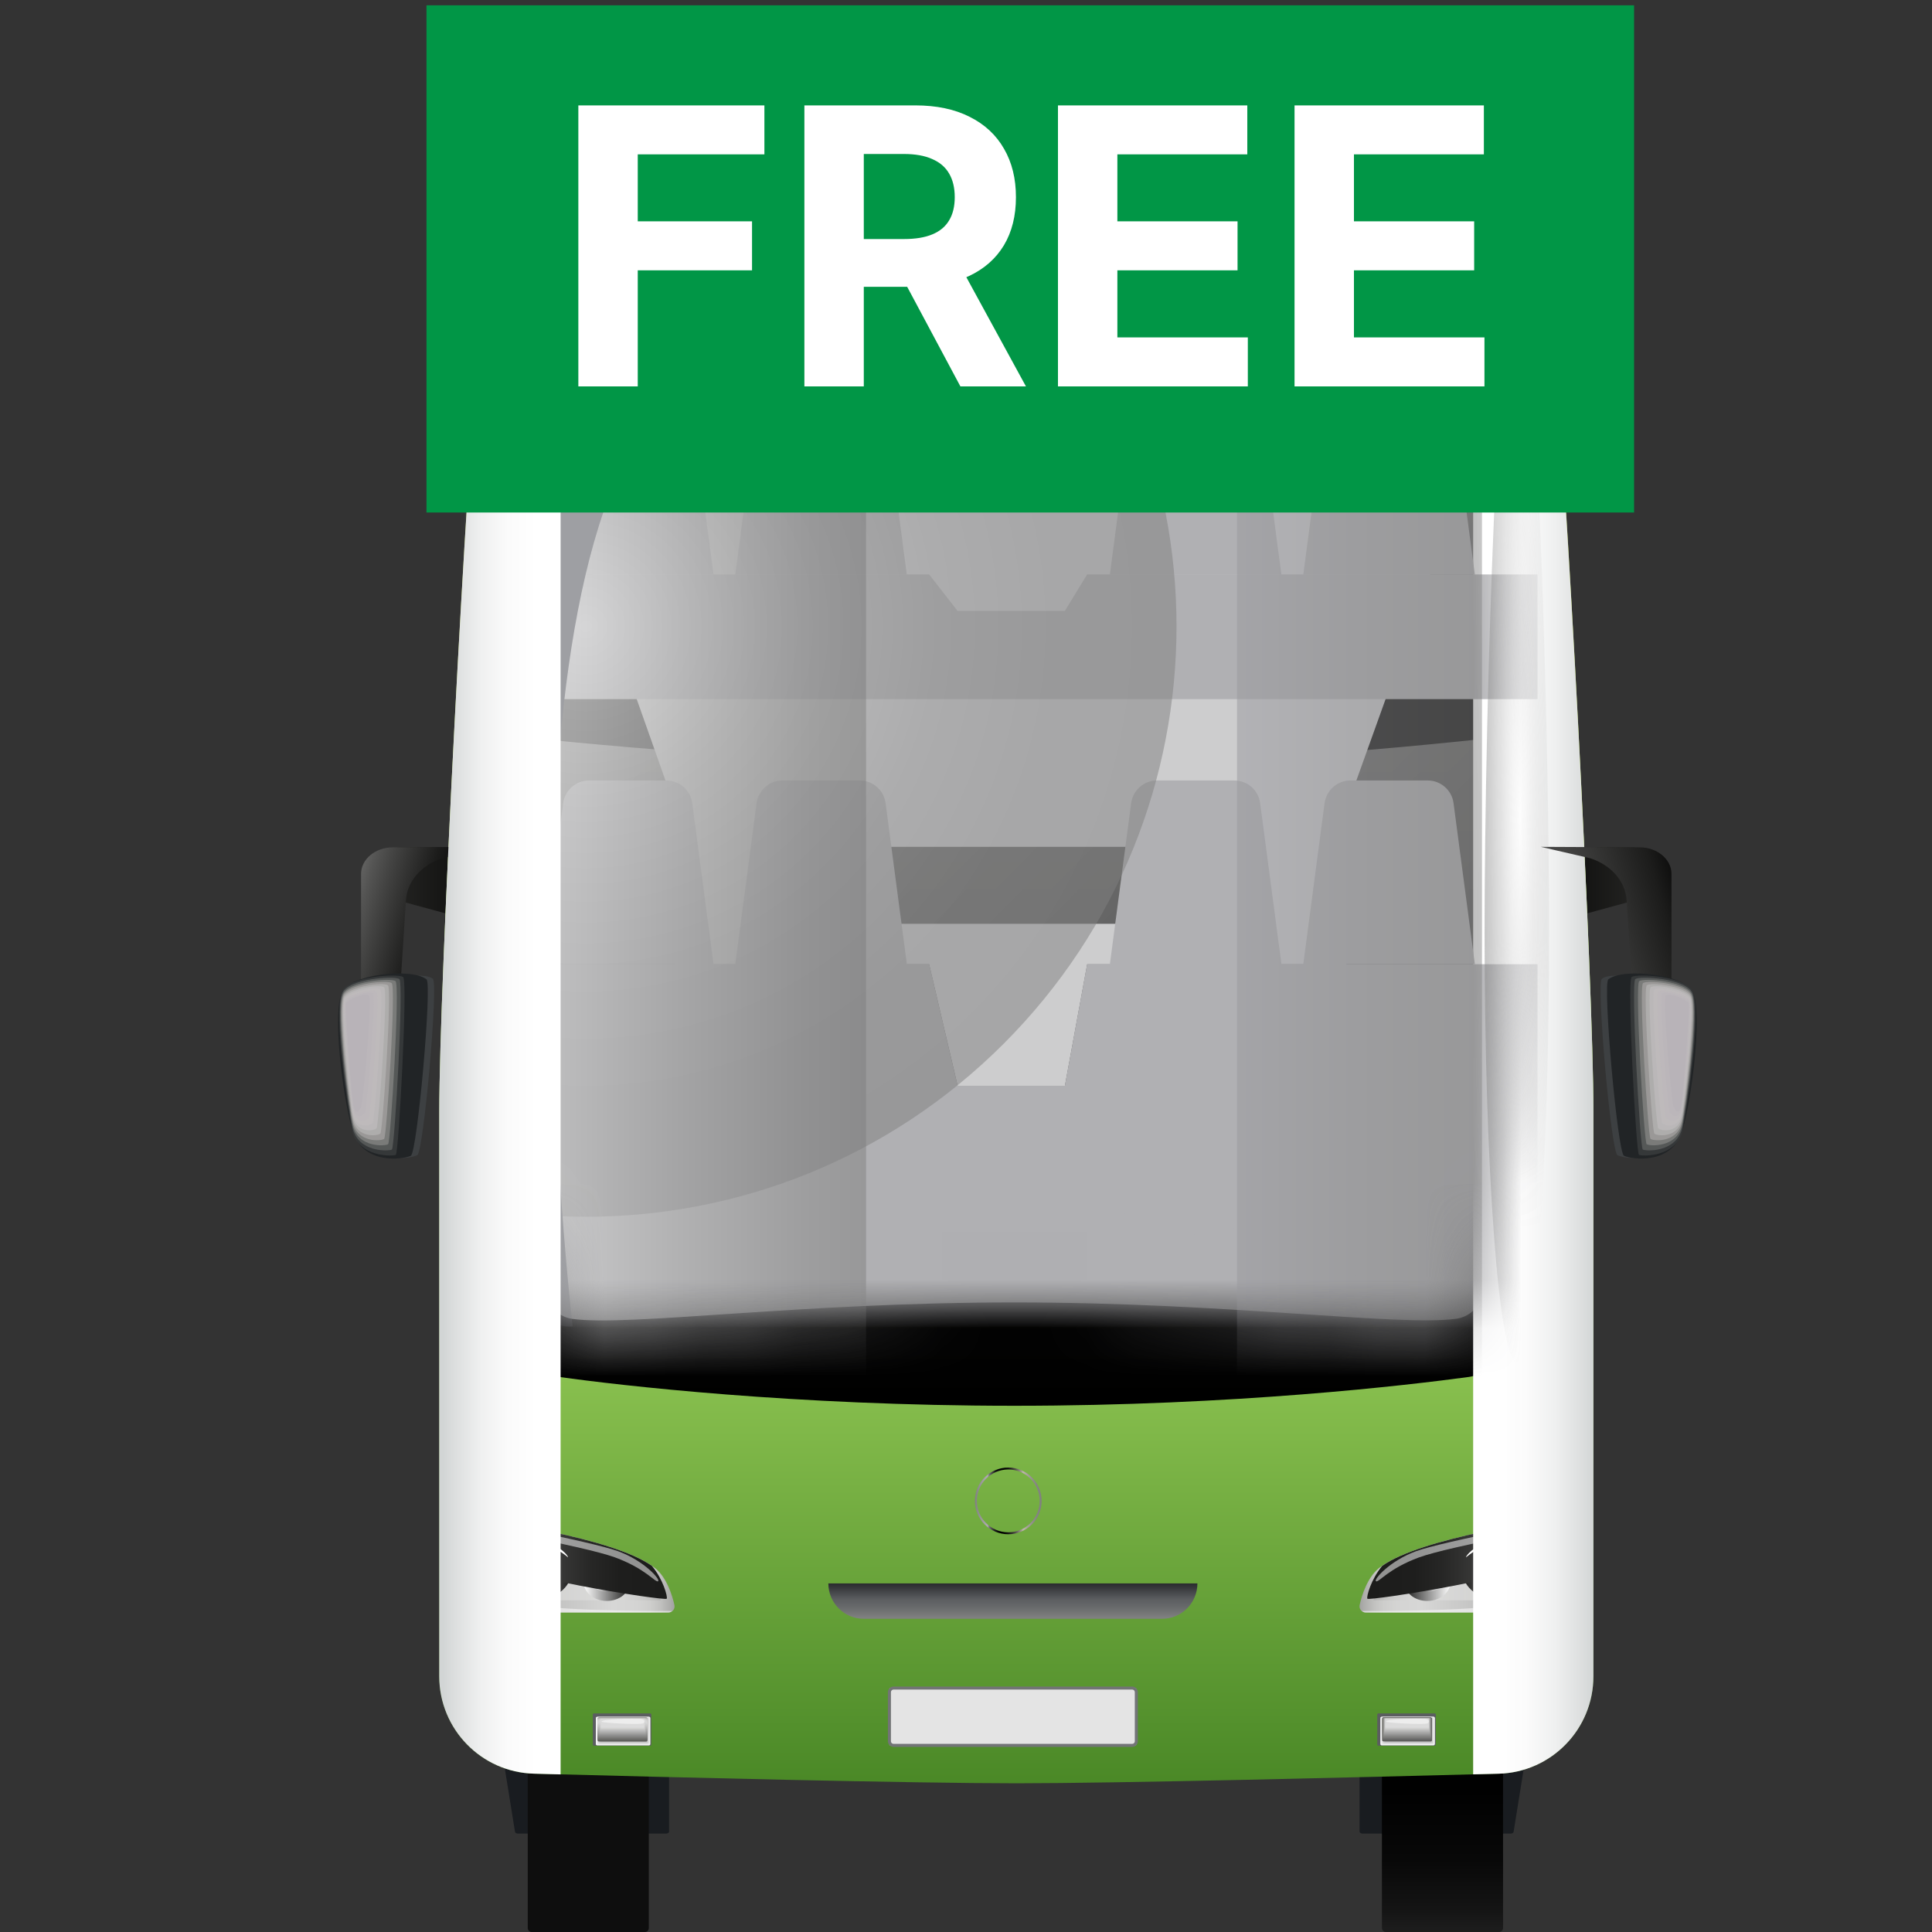 <svg width="40" height="40" viewBox="0 0 40 40" fill="none" xmlns="http://www.w3.org/2000/svg">
<rect x="0" y="0" width="40" height="40" fill="#333333" stroke="none"/>
<path d="M10.662 17.543L8.283 17.543C7.808 17.543 8.004 18.571 8.167 18.623L10.025 19.128L10.662 17.542L10.662 17.543Z" fill="url(#paint0_linear_3985_38219)"/>
<path d="M31.42 17.543L33.799 17.543C34.273 17.543 34.078 18.571 33.914 18.623L32.057 19.128L31.419 17.542L31.42 17.543Z" fill="url(#paint1_linear_3985_38219)"/>
<path d="M28.213 37.963H31.274C31.307 37.963 31.335 37.946 31.338 37.924L31.584 36.393H28.148V37.92C28.148 37.944 28.177 37.963 28.213 37.963Z" fill="#191C20"/>
<path d="M10.726 37.963H13.787C13.823 37.963 13.853 37.944 13.853 37.92L13.853 36.393H10.416L10.662 37.924C10.665 37.946 10.694 37.963 10.726 37.963Z" fill="#191C20"/>
<path d="M28.612 35.944H31.119L31.119 39.918C31.119 39.963 31.082 40 31.036 40H28.694C28.649 40 28.611 39.964 28.611 39.918L28.611 35.944H28.612Z" fill="url(#paint2_linear_3985_38219)"/>
<path d="M10.927 35.944H13.433L13.433 39.918C13.433 39.963 13.397 40 13.351 40H11.009C10.964 40 10.926 39.964 10.926 39.918L10.926 35.944H10.927Z" fill="url(#paint3_linear_3985_38219)"/>
<path d="M32.989 34.705C32.989 35.799 32.119 36.693 31.027 36.722C28.215 36.796 23.146 36.921 21.042 36.921C18.938 36.921 13.87 36.797 11.058 36.722C9.965 36.694 9.095 35.8 9.095 34.705L9.095 23.016C9.095 20.42 9.656 9.646 9.94 6.753C10.034 5.805 10.771 5.05 11.716 4.936C13.621 4.706 17.04 4.379 21.042 4.379C25.499 4.379 28.644 4.679 30.385 4.906C31.323 5.028 32.05 5.781 32.143 6.723C32.426 9.602 32.991 20.41 32.991 23.016L32.991 34.705H32.989Z" fill="url(#paint4_linear_3985_38219)"/>
<path d="M30.966 27.965C30.923 28.25 30.699 28.468 30.413 28.508C29.16 28.678 25.563 29.105 21 29.105C16.436 29.105 12.812 28.681 11.583 28.509C11.299 28.469 11.077 28.25 11.034 27.967C10.805 26.434 10.1 21.573 10.1 19.58C10.1 17.798 10.451 8.969 10.629 7.02C10.687 6.383 11.179 5.872 11.813 5.794C13.31 5.607 16.364 5.322 21 5.322C25.635 5.322 28.634 5.617 30.211 5.804C30.854 5.88 31.353 6.395 31.407 7.04C31.574 8.998 31.899 17.805 31.899 19.581C31.899 21.573 31.195 26.431 30.966 27.966V27.965Z" fill="url(#paint5_linear_3985_38219)"/>
<path style="mix-blend-mode:hard-light" opacity="0.5" d="M30.676 26.804C30.634 27.067 30.417 27.27 30.14 27.305C28.923 27.462 25.431 26.965 21 26.965C16.569 26.965 13.049 27.465 11.856 27.307C11.581 27.27 11.365 27.068 11.324 26.807C11.101 25.392 10.416 20.908 10.416 19.068C10.416 17.425 10.758 8.913 10.93 7.115C10.986 6.527 11.463 6.056 12.079 5.984C13.534 5.812 16.499 5.548 21 5.548C25.501 5.548 28.413 5.821 29.943 5.992C30.567 6.062 31.052 6.537 31.104 7.132C31.266 8.938 31.582 17.43 31.582 19.068C31.582 20.906 30.899 25.388 30.675 26.804H30.676Z" fill="url(#paint6_linear_3985_38219)"/>
<path d="M31.583 15.198C31.583 15.198 26.338 15.857 21.148 15.857C15.957 15.857 10.416 15.217 10.416 15.217L10.569 14.012L31.479 14.108L31.583 15.198Z" fill="url(#paint7_linear_3985_38219)"/>
<path d="M31.515 14.619C31.515 14.619 26.339 15.398 21.147 15.398C15.956 15.398 10.553 14.771 10.553 14.771L10.592 13.553L31.419 13.553L31.514 14.619H31.515Z" fill="url(#paint8_linear_3985_38219)"/>
<path d="M13.836 33.386L10.785 33.386C10.124 33.386 9.532 32.975 9.296 32.358C9.234 32.195 9.19 31.556 9.19 31.556C9.19 31.45 9.282 31.368 9.387 31.381C10.137 31.475 12.807 31.849 13.568 32.471C13.805 32.665 13.916 33.022 13.963 33.229C13.982 33.31 13.92 33.386 13.836 33.386V33.386Z" fill="url(#paint9_linear_3985_38219)"/>
<path opacity="0.5" d="M10.785 33.134C10.232 33.134 9.729 32.786 9.532 32.268C9.506 32.199 9.471 31.908 9.449 31.64C11.015 31.843 12.86 32.215 13.41 32.664C13.517 32.753 13.613 32.919 13.679 33.133L10.786 33.133L10.785 33.134Z" fill="url(#paint10_linear_3985_38219)"/>
<path style="mix-blend-mode:soft-light" d="M12.562 33.146C12.292 33.146 12.08 32.967 12.08 32.737C12.08 32.507 12.291 32.328 12.562 32.328C12.832 32.328 13.044 32.507 13.044 32.737C13.044 32.967 12.832 33.146 12.562 33.146Z" fill="url(#paint11_linear_3985_38219)"/>
<path style="mix-blend-mode:soft-light" d="M12.858 32.738C12.858 32.862 12.726 32.961 12.563 32.961C12.4 32.961 12.267 32.861 12.267 32.738C12.267 32.616 12.4 32.515 12.563 32.515C12.726 32.515 12.858 32.616 12.858 32.738Z" fill="url(#paint12_linear_3985_38219)"/>
<path style="mix-blend-mode:soft-light" d="M11.005 33.147C10.538 33.147 10.172 32.87 10.172 32.516C10.172 32.161 10.538 31.884 11.005 31.884C11.472 31.884 11.837 32.161 11.837 32.516C11.837 32.87 11.472 33.147 11.005 33.147Z" fill="url(#paint13_linear_3985_38219)"/>
<path opacity="0.52" d="M11.607 32.516C11.607 32.738 11.337 32.916 11.005 32.916C10.674 32.916 10.404 32.737 10.404 32.516C10.404 32.296 10.674 32.116 11.005 32.116C11.337 32.116 11.607 32.296 11.607 32.516Z" fill="white"/>
<path style="mix-blend-mode:soft-light" d="M10.171 32.045C10.171 32.249 10.001 32.414 9.791 32.414C9.58 32.414 9.41 32.249 9.41 32.045C9.41 31.841 9.58 31.676 9.791 31.676C10.001 31.676 10.171 31.841 10.171 32.045Z" fill="url(#paint14_linear_3985_38219)"/>
<path opacity="0.52" d="M9.791 32.69C9.339 32.066 9.27 31.544 9.275 31.408C9.226 31.439 9.19 31.491 9.19 31.555C9.19 31.555 9.234 32.195 9.296 32.358C9.532 32.976 10.124 33.385 10.785 33.385L13.836 33.385C13.869 33.385 13.896 33.372 13.918 33.353C13.903 33.353 11.87 33.381 10.597 33.193C10.194 33.133 9.922 32.871 9.791 32.69Z" fill="white"/>
<path style="mix-blend-mode:soft-light" d="M9.418 31.384C9.425 31.579 9.549 31.931 9.89 32.223C10.353 32.62 13.781 33.154 13.805 33.099C13.824 33.053 13.729 32.697 13.496 32.419C12.665 31.835 10.181 31.48 9.419 31.384L9.418 31.384Z" fill="url(#paint15_linear_3985_38219)"/>
<g style="mix-blend-mode:soft-light" opacity="0.52">
<path d="M9.568 31.493C9.568 31.567 12.093 32.009 12.733 32.244C13.372 32.479 13.564 32.766 13.624 32.739C13.684 32.711 13.344 32.316 12.797 32.116C12.249 31.917 9.568 31.39 9.568 31.494L9.568 31.493Z" fill="white"/>
</g>
<g style="mix-blend-mode:soft-light">
<path d="M10.71 31.917C10.71 31.917 11.043 31.883 11.297 31.975C11.578 32.077 11.759 32.243 11.759 32.243C11.769 32.21 11.593 32.015 11.336 31.931C11.133 31.865 10.721 31.875 10.71 31.917Z" fill="white"/>
</g>
<path d="M28.277 33.386H31.328C31.99 33.386 32.582 32.975 32.818 32.358C32.879 32.195 32.924 31.556 32.924 31.556C32.924 31.45 32.832 31.368 32.727 31.381C31.976 31.475 29.306 31.849 28.545 32.471C28.309 32.665 28.197 33.022 28.15 33.229C28.132 33.31 28.194 33.386 28.277 33.386V33.386Z" fill="url(#paint16_linear_3985_38219)"/>
<path opacity="0.5" d="M31.327 33.134C31.88 33.134 32.384 32.786 32.581 32.268C32.607 32.199 32.642 31.908 32.664 31.64C31.098 31.843 29.253 32.215 28.703 32.664C28.595 32.753 28.5 32.919 28.434 33.133H31.326L31.327 33.134Z" fill="url(#paint17_linear_3985_38219)"/>
<path style="mix-blend-mode:soft-light" d="M29.551 33.146C29.821 33.146 30.033 32.967 30.033 32.737C30.033 32.507 29.822 32.328 29.551 32.328C29.281 32.328 29.069 32.507 29.069 32.737C29.069 32.967 29.281 33.146 29.551 33.146Z" fill="url(#paint18_linear_3985_38219)"/>
<path style="mix-blend-mode:soft-light" d="M29.255 32.738C29.255 32.861 29.388 32.961 29.551 32.961C29.714 32.961 29.847 32.86 29.847 32.738C29.847 32.615 29.714 32.515 29.551 32.515C29.388 32.515 29.255 32.615 29.255 32.738Z" fill="url(#paint19_linear_3985_38219)"/>
<path style="mix-blend-mode:soft-light" d="M31.108 33.147C31.575 33.147 31.941 32.87 31.941 32.516C31.941 32.161 31.575 31.884 31.108 31.884C30.641 31.884 30.275 32.161 30.275 32.516C30.275 32.87 30.641 33.147 31.108 33.147Z" fill="url(#paint20_linear_3985_38219)"/>
<path opacity="0.52" d="M30.506 32.516C30.506 32.737 30.776 32.916 31.107 32.916C31.439 32.916 31.709 32.736 31.709 32.516C31.709 32.295 31.439 32.116 31.107 32.116C30.776 32.116 30.506 32.295 30.506 32.516Z" fill="white"/>
<path style="mix-blend-mode:soft-light" d="M32.322 32.414C32.532 32.414 32.703 32.249 32.703 32.045C32.703 31.841 32.532 31.676 32.322 31.676C32.112 31.676 31.941 31.841 31.941 32.045C31.941 32.249 32.112 32.414 32.322 32.414Z" fill="url(#paint21_linear_3985_38219)"/>
<path opacity="0.52" d="M32.322 32.69C32.774 32.066 32.843 31.544 32.838 31.408C32.887 31.439 32.923 31.491 32.923 31.555C32.923 31.555 32.879 32.195 32.817 32.358C32.582 32.976 31.989 33.385 31.328 33.385H28.277C28.244 33.385 28.218 33.372 28.195 33.353C28.21 33.353 30.243 33.381 31.516 33.193C31.919 33.133 32.191 32.871 32.322 32.69Z" fill="white"/>
<path style="mix-blend-mode:soft-light" d="M32.695 31.384C32.688 31.579 32.564 31.931 32.224 32.223C31.76 32.62 28.332 33.154 28.309 33.099C28.29 33.053 28.385 32.697 28.618 32.419C29.448 31.835 31.932 31.48 32.695 31.384L32.695 31.384Z" fill="url(#paint22_linear_3985_38219)"/>
<g style="mix-blend-mode:soft-light" opacity="0.52">
<path d="M32.546 31.493C32.546 31.567 30.02 32.009 29.38 32.244C28.741 32.479 28.549 32.766 28.489 32.739C28.429 32.711 28.77 32.316 29.317 32.116C29.865 31.917 32.545 31.39 32.545 31.494L32.546 31.493Z" fill="white"/>
</g>
<g style="mix-blend-mode:soft-light">
<path d="M31.403 31.917C31.403 31.917 31.07 31.883 30.816 31.975C30.534 32.077 30.354 32.243 30.354 32.243C30.344 32.21 30.52 32.015 30.776 31.931C30.98 31.865 31.392 31.875 31.403 31.917Z" fill="white"/>
</g>
<path style="mix-blend-mode:multiply" d="M30.5 4.926L30.5 36.736C30.683 36.731 30.859 36.727 31.027 36.723C32.12 36.694 32.99 35.8 32.99 34.706L32.99 23.017C32.99 20.411 32.424 9.603 32.141 6.723C32.053 5.821 31.381 5.093 30.5 4.926Z" fill="url(#paint23_linear_3985_38219)"/>
<path d="M23.507 34.949L18.432 34.949C18.422 34.949 18.414 34.957 18.414 34.967V36.118C18.414 36.129 18.422 36.137 18.432 36.137L23.507 36.137C23.517 36.137 23.526 36.129 23.526 36.118V34.967C23.526 34.957 23.517 34.949 23.507 34.949Z" fill="#E4E4E4"/>
<path d="M23.441 36.168L18.5 36.168C18.436 36.168 18.383 36.115 18.383 36.051V35.035C18.383 34.97 18.436 34.918 18.5 34.918L23.441 34.918C23.505 34.918 23.558 34.97 23.558 35.035V36.051C23.558 36.115 23.505 36.168 23.441 36.168ZM18.5 34.98C18.47 34.98 18.446 35.005 18.446 35.035V36.051C18.446 36.081 18.47 36.105 18.5 36.105L23.441 36.105C23.471 36.105 23.495 36.081 23.495 36.051V35.035C23.495 35.005 23.471 34.98 23.441 34.98L18.5 34.98Z" fill="#727476"/>
<path d="M13.46 35.474H12.297C12.284 35.474 12.273 35.485 12.273 35.499V36.118C12.273 36.132 12.284 36.143 12.297 36.143H13.46C13.474 36.143 13.485 36.132 13.485 36.118V35.499C13.485 35.485 13.474 35.474 13.46 35.474Z" fill="#5B5D60"/>
<g style="mix-blend-mode:multiply">
<path d="M12.363 35.544H13.439C13.453 35.544 13.464 35.556 13.464 35.569V36.11C13.464 36.124 13.452 36.135 13.439 36.135H12.363C12.348 36.135 12.337 36.124 12.337 36.11V35.569C12.337 35.555 12.349 35.544 12.363 35.544Z" fill="white"/>
</g>
<g style="mix-blend-mode:multiply">
<path d="M13.432 35.548H12.37C12.357 35.548 12.345 35.559 12.345 35.573V36.104C12.345 36.118 12.357 36.129 12.37 36.129H13.432C13.446 36.129 13.457 36.118 13.457 36.104V35.573C13.457 35.559 13.446 35.548 13.432 35.548Z" fill="#F8F8F8"/>
</g>
<g style="mix-blend-mode:multiply">
<path d="M13.426 35.551H12.379C12.365 35.551 12.354 35.562 12.354 35.575V36.097C12.354 36.111 12.365 36.121 12.379 36.121H13.426C13.44 36.121 13.45 36.111 13.45 36.097V35.575C13.45 35.562 13.44 35.551 13.426 35.551Z" fill="#F1F1F1"/>
</g>
<g style="mix-blend-mode:multiply">
<path d="M13.418 35.554H12.387C12.373 35.554 12.363 35.565 12.363 35.579V36.09C12.363 36.103 12.373 36.114 12.387 36.114H13.418C13.432 36.114 13.443 36.103 13.443 36.09V35.579C13.443 35.565 13.432 35.554 13.418 35.554Z" fill="#EAEAEA"/>
</g>
<g style="mix-blend-mode:multiply">
<path d="M13.413 35.557H12.396C12.383 35.557 12.372 35.568 12.372 35.581V36.083C12.372 36.096 12.383 36.107 12.396 36.107H13.413C13.426 36.107 13.436 36.096 13.436 36.083V35.581C13.436 35.568 13.426 35.557 13.413 35.557Z" fill="#E2E2E2"/>
</g>
<g style="mix-blend-mode:multiply">
<path d="M12.404 35.561H13.406C13.419 35.561 13.43 35.571 13.43 35.584V36.077C13.43 36.089 13.42 36.1 13.406 36.1H12.404C12.392 36.1 12.381 36.09 12.381 36.077V35.584C12.381 35.572 12.391 35.561 12.404 35.561Z" fill="#DBDBDB"/>
</g>
<g style="mix-blend-mode:multiply">
<path d="M13.4 35.564H12.412C12.399 35.564 12.389 35.574 12.389 35.587V36.07C12.389 36.083 12.399 36.093 12.412 36.093H13.4C13.412 36.093 13.423 36.083 13.423 36.07V35.587C13.423 35.574 13.412 35.564 13.4 35.564Z" fill="#D4D4D4"/>
</g>
<g style="mix-blend-mode:multiply">
<path d="M13.393 35.568H12.421C12.409 35.568 12.398 35.578 12.398 35.59V36.063C12.398 36.075 12.409 36.085 12.421 36.085H13.393C13.406 36.085 13.416 36.075 13.416 36.063V35.59C13.416 35.578 13.406 35.568 13.393 35.568Z" fill="#CDCDCD"/>
</g>
<g style="mix-blend-mode:multiply">
<path d="M13.388 35.571H12.43C12.418 35.571 12.408 35.581 12.408 35.593V36.056C12.408 36.068 12.418 36.078 12.43 36.078H13.388C13.4 36.078 13.409 36.068 13.409 36.056V35.593C13.409 35.581 13.4 35.571 13.388 35.571Z" fill="#C6C6C6"/>
</g>
<g style="mix-blend-mode:multiply">
<path d="M13.381 35.574H12.439C12.427 35.574 12.417 35.584 12.417 35.596V36.05C12.417 36.062 12.427 36.071 12.439 36.071H13.381C13.393 36.071 13.403 36.062 13.403 36.05V35.596C13.403 35.584 13.393 35.574 13.381 35.574Z" fill="#BFBFBF"/>
</g>
<g style="mix-blend-mode:multiply">
<path d="M13.374 35.577H12.446C12.434 35.577 12.425 35.587 12.425 35.598V36.042C12.425 36.054 12.434 36.063 12.446 36.063H13.374C13.385 36.063 13.395 36.054 13.395 36.042V35.598C13.395 35.587 13.385 35.577 13.374 35.577Z" fill="#B8B8B8"/>
</g>
<g style="mix-blend-mode:multiply">
<path d="M13.367 35.581H12.455C12.443 35.581 12.434 35.59 12.434 35.602V36.036C12.434 36.047 12.443 36.057 12.455 36.057H13.367C13.379 36.057 13.388 36.047 13.388 36.036V35.602C13.388 35.59 13.379 35.581 13.367 35.581Z" fill="#B0B0B0"/>
</g>
<g style="mix-blend-mode:multiply">
<path d="M13.36 35.584H12.462C12.451 35.584 12.442 35.593 12.442 35.604V36.029C12.442 36.04 12.451 36.049 12.462 36.049H13.36C13.371 36.049 13.38 36.04 13.38 36.029V35.604C13.38 35.593 13.371 35.584 13.36 35.584Z" fill="#A9A9A9"/>
</g>
<g style="mix-blend-mode:multiply">
<path d="M13.355 35.587H12.472C12.461 35.587 12.452 35.596 12.452 35.608V36.023C12.452 36.034 12.461 36.043 12.472 36.043H13.355C13.366 36.043 13.375 36.034 13.375 36.023V35.608C13.375 35.596 13.366 35.587 13.355 35.587Z" fill="#A2A2A2"/>
</g>
<g style="mix-blend-mode:multiply">
<path d="M13.347 35.591H12.48C12.469 35.591 12.46 35.6 12.46 35.611V36.015C12.46 36.026 12.469 36.035 12.48 36.035H13.347C13.358 36.035 13.367 36.026 13.367 36.015V35.611C13.367 35.6 13.358 35.591 13.347 35.591Z" fill="#9B9B9B"/>
</g>
<g style="mix-blend-mode:multiply">
<path d="M13.341 35.594H12.488C12.478 35.594 12.469 35.603 12.469 35.614V36.009C12.469 36.019 12.478 36.028 12.488 36.028H13.341C13.352 36.028 13.36 36.019 13.36 36.009V35.614C13.36 35.603 13.352 35.594 13.341 35.594Z" fill="#949494"/>
</g>
<g style="mix-blend-mode:multiply">
<path d="M12.496 35.597H13.334C13.344 35.597 13.354 35.605 13.354 35.616V36.002C13.354 36.012 13.345 36.021 13.334 36.021H12.496C12.486 36.021 12.477 36.013 12.477 36.002V35.616C12.477 35.606 12.486 35.597 12.496 35.597Z" fill="#8D8D8D"/>
</g>
<g style="mix-blend-mode:multiply">
<path d="M13.327 35.6H12.505C12.495 35.6 12.486 35.609 12.486 35.619V35.995C12.486 36.005 12.495 36.013 12.505 36.013H13.327C13.338 36.013 13.346 36.005 13.346 35.995V35.619C13.346 35.609 13.338 35.6 13.327 35.6Z" fill="#868686"/>
</g>
<g style="mix-blend-mode:multiply">
<path d="M13.32 35.604H12.514C12.503 35.604 12.495 35.612 12.495 35.622V35.988C12.495 35.998 12.503 36.007 12.514 36.007H13.32C13.331 36.007 13.339 35.998 13.339 35.988V35.622C13.339 35.612 13.331 35.604 13.32 35.604Z" fill="#7E7E7E"/>
</g>
<g style="mix-blend-mode:multiply">
<path d="M13.314 35.607H12.522C12.512 35.607 12.504 35.615 12.504 35.625V35.981C12.504 35.991 12.512 35.999 12.522 35.999H13.314C13.324 35.999 13.332 35.991 13.332 35.981V35.625C13.332 35.615 13.324 35.607 13.314 35.607Z" fill="#777777"/>
</g>
<g style="mix-blend-mode:multiply">
<path d="M13.308 35.611H12.53C12.521 35.611 12.513 35.619 12.513 35.628V35.974C12.513 35.984 12.521 35.992 12.53 35.992H13.308C13.318 35.992 13.326 35.984 13.326 35.974V35.628C13.326 35.619 13.318 35.611 13.308 35.611Z" fill="#707070"/>
</g>
<g style="mix-blend-mode:multiply">
<path d="M12.538 35.614H13.3C13.31 35.614 13.317 35.622 13.317 35.631V35.968C13.317 35.977 13.31 35.985 13.3 35.985H12.538C12.529 35.985 12.521 35.977 12.521 35.968V35.631C12.521 35.622 12.529 35.614 12.538 35.614Z" fill="#696969"/>
</g>
<path d="M13.382 35.561H12.396C12.384 35.561 12.374 35.57 12.374 35.582V36.033C12.374 36.045 12.384 36.055 12.396 36.055H13.382C13.394 36.055 13.404 36.045 13.404 36.033V35.582C13.404 35.57 13.394 35.561 13.382 35.561Z" fill="url(#paint24_linear_3985_38219)"/>
<path d="M13.379 35.561H12.399C12.387 35.561 12.377 35.571 12.377 35.583V36.019C12.377 36.031 12.387 36.041 12.399 36.041H13.379C13.391 36.041 13.401 36.031 13.401 36.019V35.583C13.401 35.571 13.391 35.561 13.379 35.561Z" fill="url(#paint25_linear_3985_38219)"/>
<path d="M13.377 35.563H12.401C12.39 35.563 12.38 35.573 12.38 35.584V36.007C12.38 36.019 12.39 36.028 12.401 36.028H13.377C13.388 36.028 13.398 36.019 13.398 36.007V35.584C13.398 35.573 13.388 35.563 13.377 35.563Z" fill="url(#paint26_linear_3985_38219)"/>
<path d="M13.373 35.564H12.404C12.392 35.564 12.383 35.574 12.383 35.585V35.993C12.383 36.005 12.392 36.014 12.404 36.014H13.373C13.384 36.014 13.394 36.005 13.394 35.993V35.585C13.394 35.574 13.384 35.564 13.373 35.564Z" fill="url(#paint27_linear_3985_38219)"/>
<path d="M13.371 35.566H12.406C12.395 35.566 12.386 35.575 12.386 35.586V35.981C12.386 35.992 12.395 36.001 12.406 36.001H13.371C13.382 36.001 13.391 35.992 13.391 35.981V35.586C13.391 35.575 13.382 35.566 13.371 35.566Z" fill="url(#paint28_linear_3985_38219)"/>
<path d="M13.368 35.566H12.41C12.399 35.566 12.39 35.575 12.39 35.586V35.966C12.39 35.977 12.399 35.986 12.41 35.986H13.368C13.379 35.986 13.388 35.977 13.388 35.966V35.586C13.388 35.575 13.379 35.566 13.368 35.566Z" fill="url(#paint29_linear_3985_38219)"/>
<path d="M13.366 35.568H12.412C12.402 35.568 12.393 35.577 12.393 35.587V35.954C12.393 35.965 12.402 35.973 12.412 35.973H13.366C13.377 35.973 13.386 35.965 13.386 35.954V35.587C13.386 35.577 13.377 35.568 13.366 35.568Z" fill="url(#paint30_linear_3985_38219)"/>
<path d="M13.362 35.569H12.415C12.404 35.569 12.395 35.578 12.395 35.588V35.94C12.395 35.95 12.404 35.959 12.415 35.959H13.362C13.372 35.959 13.381 35.95 13.381 35.94V35.588C13.381 35.578 13.372 35.569 13.362 35.569Z" fill="url(#paint31_linear_3985_38219)"/>
<path d="M13.36 35.571H12.417C12.407 35.571 12.399 35.579 12.399 35.589V35.928C12.399 35.938 12.407 35.946 12.417 35.946H13.36C13.37 35.946 13.378 35.938 13.378 35.928V35.589C13.378 35.579 13.37 35.571 13.36 35.571Z" fill="url(#paint32_linear_3985_38219)"/>
<path d="M13.357 35.572H12.421C12.411 35.572 12.402 35.58 12.402 35.59V35.913C12.402 35.923 12.411 35.932 12.421 35.932H13.357C13.367 35.932 13.375 35.923 13.375 35.913V35.59C13.375 35.58 13.367 35.572 13.357 35.572Z" fill="url(#paint33_linear_3985_38219)"/>
<path d="M13.355 35.573H12.423C12.414 35.573 12.406 35.581 12.406 35.591V35.901C12.406 35.91 12.414 35.918 12.423 35.918H13.355C13.365 35.918 13.373 35.91 13.373 35.901V35.591C13.373 35.581 13.365 35.573 13.355 35.573Z" fill="url(#paint34_linear_3985_38219)"/>
<path d="M13.352 35.574H12.425C12.416 35.574 12.408 35.581 12.408 35.59V35.887C12.408 35.896 12.416 35.904 12.425 35.904H13.352C13.361 35.904 13.369 35.896 13.369 35.887V35.59C13.369 35.581 13.361 35.574 13.352 35.574Z" fill="url(#paint35_linear_3985_38219)"/>
<path d="M13.349 35.576H12.428C12.419 35.576 12.411 35.583 12.411 35.593V35.874C12.411 35.883 12.419 35.891 12.428 35.891H13.349C13.358 35.891 13.366 35.883 13.366 35.874V35.593C13.366 35.583 13.358 35.576 13.349 35.576Z" fill="url(#paint36_linear_3985_38219)"/>
<path d="M13.347 35.577H12.43C12.422 35.577 12.415 35.584 12.415 35.592V35.861C12.415 35.869 12.422 35.876 12.43 35.876H13.347C13.355 35.876 13.363 35.869 13.363 35.861V35.592C13.363 35.584 13.355 35.577 13.347 35.577Z" fill="url(#paint37_linear_3985_38219)"/>
<path d="M13.344 35.578H12.434C12.425 35.578 12.418 35.585 12.418 35.594V35.847C12.418 35.856 12.425 35.863 12.434 35.863H13.344C13.353 35.863 13.36 35.856 13.36 35.847V35.594C13.36 35.585 13.353 35.578 13.344 35.578Z" fill="url(#paint38_linear_3985_38219)"/>
<path d="M13.341 35.579H12.436C12.428 35.579 12.421 35.586 12.421 35.594V35.835C12.421 35.843 12.428 35.85 12.436 35.85H13.341C13.35 35.85 13.356 35.843 13.356 35.835V35.594C13.356 35.586 13.35 35.579 13.341 35.579Z" fill="url(#paint39_linear_3985_38219)"/>
<path d="M13.338 35.581H12.439C12.43 35.581 12.424 35.587 12.424 35.596V35.821C12.424 35.83 12.43 35.836 12.439 35.836H13.338C13.347 35.836 13.353 35.83 13.353 35.821V35.596C13.353 35.587 13.347 35.581 13.338 35.581Z" fill="url(#paint40_linear_3985_38219)"/>
<path d="M13.336 35.581H12.441C12.433 35.581 12.427 35.588 12.427 35.596V35.808C12.427 35.816 12.433 35.822 12.441 35.822H13.336C13.344 35.822 13.35 35.816 13.35 35.808V35.596C13.35 35.588 13.344 35.581 13.336 35.581Z" fill="url(#paint41_linear_3985_38219)"/>
<path d="M13.333 35.583H12.445C12.437 35.583 12.43 35.59 12.43 35.598V35.795C12.43 35.803 12.437 35.809 12.445 35.809H13.333C13.341 35.809 13.348 35.803 13.348 35.795V35.598C13.348 35.59 13.341 35.583 13.333 35.583Z" fill="url(#paint42_linear_3985_38219)"/>
<path d="M13.33 35.584H12.447C12.439 35.584 12.433 35.59 12.433 35.597V35.781C12.433 35.788 12.439 35.794 12.447 35.794H13.33C13.338 35.794 13.344 35.788 13.344 35.781V35.597C13.344 35.59 13.338 35.584 13.33 35.584Z" fill="url(#paint43_linear_3985_38219)"/>
<path d="M13.329 35.585H12.449C12.442 35.585 12.437 35.591 12.437 35.598V35.768C12.437 35.775 12.442 35.781 12.449 35.781H13.329C13.335 35.781 13.341 35.775 13.341 35.768V35.598C13.341 35.591 13.335 35.585 13.329 35.585Z" fill="url(#paint44_linear_3985_38219)"/>
<path d="M13.325 35.587H12.452C12.445 35.587 12.439 35.592 12.439 35.599V35.755C12.439 35.762 12.445 35.767 12.452 35.767H13.325C13.332 35.767 13.337 35.762 13.337 35.755V35.599C13.337 35.592 13.332 35.587 13.325 35.587Z" fill="#DBDBDB"/>
<path opacity="0.5" d="M12.455 35.646C12.457 35.671 13.288 35.717 13.324 35.676C13.359 35.636 13.349 35.593 13.243 35.586C13.137 35.58 12.45 35.585 12.455 35.646Z" fill="white"/>
<path d="M29.703 35.474H28.539C28.526 35.474 28.515 35.485 28.515 35.499V36.118C28.515 36.132 28.526 36.143 28.539 36.143H29.703C29.716 36.143 29.727 36.132 29.727 36.118V35.499C29.727 35.485 29.716 35.474 29.703 35.474Z" fill="#5B5D60"/>
<g style="mix-blend-mode:multiply">
<path d="M28.605 35.543H29.681C29.695 35.543 29.706 35.555 29.706 35.568V36.11C29.706 36.124 29.695 36.135 29.681 36.135H28.605C28.59 36.135 28.58 36.123 28.58 36.11V35.568C28.58 35.554 28.591 35.543 28.605 35.543Z" fill="white"/>
</g>
<g style="mix-blend-mode:multiply">
<path d="M29.675 35.547H28.614C28.6 35.547 28.589 35.558 28.589 35.572V36.103C28.589 36.117 28.6 36.128 28.614 36.128H29.675C29.689 36.128 29.7 36.117 29.7 36.103V35.572C29.7 35.558 29.689 35.547 29.675 35.547Z" fill="#F8F8F8"/>
</g>
<g style="mix-blend-mode:multiply">
<path d="M29.669 35.55H28.621C28.608 35.55 28.597 35.561 28.597 35.574V36.096C28.597 36.11 28.608 36.121 28.621 36.121H29.669C29.682 36.121 29.693 36.11 29.693 36.096V35.574C29.693 35.561 29.682 35.55 29.669 35.55Z" fill="#F1F1F1"/>
</g>
<g style="mix-blend-mode:multiply">
<path d="M29.662 35.554H28.631C28.617 35.554 28.606 35.564 28.606 35.578V36.089C28.606 36.102 28.617 36.113 28.631 36.113H29.662C29.676 36.113 29.686 36.102 29.686 36.089V35.578C29.686 35.564 29.676 35.554 29.662 35.554Z" fill="#EAEAEA"/>
</g>
<g style="mix-blend-mode:multiply">
<path d="M29.655 35.556H28.638C28.625 35.556 28.615 35.567 28.615 35.58V36.083C28.615 36.096 28.625 36.106 28.638 36.106H29.655C29.668 36.106 29.679 36.096 29.679 36.083V35.58C29.679 35.567 29.668 35.556 29.655 35.556Z" fill="#E2E2E2"/>
</g>
<g style="mix-blend-mode:multiply">
<path d="M28.647 35.56H29.649C29.662 35.56 29.673 35.57 29.673 35.583V36.076C29.673 36.089 29.663 36.099 29.649 36.099H28.647C28.634 36.099 28.623 36.089 28.623 36.076V35.583C28.623 35.571 28.634 35.56 28.647 35.56Z" fill="#DBDBDB"/>
</g>
<g style="mix-blend-mode:multiply">
<path d="M29.642 35.563H28.654C28.642 35.563 28.632 35.573 28.632 35.586V36.069C28.632 36.082 28.642 36.092 28.654 36.092H29.642C29.655 36.092 29.665 36.082 29.665 36.069V35.586C29.665 35.573 29.655 35.563 29.642 35.563Z" fill="#D4D4D4"/>
</g>
<g style="mix-blend-mode:multiply">
<path d="M29.636 35.567H28.663C28.651 35.567 28.641 35.577 28.641 35.589V36.062C28.641 36.074 28.651 36.084 28.663 36.084H29.636C29.648 36.084 29.658 36.074 29.658 36.062V35.589C29.658 35.577 29.648 35.567 29.636 35.567Z" fill="#CDCDCD"/>
</g>
<g style="mix-blend-mode:multiply">
<path d="M29.63 35.57H28.672C28.66 35.57 28.65 35.58 28.65 35.592V36.055C28.65 36.067 28.66 36.077 28.672 36.077H29.63C29.642 36.077 29.652 36.067 29.652 36.055V35.592C29.652 35.58 29.642 35.57 29.63 35.57Z" fill="#C6C6C6"/>
</g>
<g style="mix-blend-mode:multiply">
<path d="M29.623 35.574H28.681C28.669 35.574 28.659 35.583 28.659 35.595V36.049C28.659 36.061 28.669 36.071 28.681 36.071H29.623C29.635 36.071 29.645 36.061 29.645 36.049V35.595C29.645 35.583 29.635 35.574 29.623 35.574Z" fill="#BFBFBF"/>
</g>
<g style="mix-blend-mode:multiply">
<path d="M29.616 35.576H28.689C28.677 35.576 28.668 35.586 28.668 35.597V36.041C28.668 36.053 28.677 36.062 28.689 36.062H29.616C29.628 36.062 29.637 36.053 29.637 36.041V35.597C29.637 35.586 29.628 35.576 29.616 35.576Z" fill="#B8B8B8"/>
</g>
<g style="mix-blend-mode:multiply">
<path d="M29.61 35.58H28.697C28.686 35.58 28.677 35.589 28.677 35.601V36.035C28.677 36.046 28.686 36.056 28.697 36.056H29.61C29.621 36.056 29.63 36.046 29.63 36.035V35.601C29.63 35.589 29.621 35.58 29.61 35.58Z" fill="#B0B0B0"/>
</g>
<g style="mix-blend-mode:multiply">
<path d="M29.603 35.583H28.705C28.694 35.583 28.685 35.592 28.685 35.603V36.028C28.685 36.039 28.694 36.048 28.705 36.048H29.603C29.614 36.048 29.623 36.039 29.623 36.028V35.603C29.623 35.592 29.614 35.583 29.603 35.583Z" fill="#A9A9A9"/>
</g>
<g style="mix-blend-mode:multiply">
<path d="M29.597 35.587H28.714C28.703 35.587 28.694 35.596 28.694 35.607V36.022C28.694 36.033 28.703 36.042 28.714 36.042H29.597C29.608 36.042 29.617 36.033 29.617 36.022V35.607C29.617 35.596 29.608 35.587 29.597 35.587Z" fill="#A2A2A2"/>
</g>
<g style="mix-blend-mode:multiply">
<path d="M29.59 35.59H28.723C28.712 35.59 28.703 35.599 28.703 35.61V36.014C28.703 36.025 28.712 36.034 28.723 36.034H29.59C29.601 36.034 29.61 36.025 29.61 36.014V35.61C29.61 35.599 29.601 35.59 29.59 35.59Z" fill="#9B9B9B"/>
</g>
<g style="mix-blend-mode:multiply">
<path d="M29.584 35.593H28.731C28.72 35.593 28.712 35.602 28.712 35.613V36.008C28.712 36.018 28.72 36.027 28.731 36.027H29.584C29.594 36.027 29.603 36.018 29.603 36.008V35.613C29.603 35.602 29.594 35.593 29.584 35.593Z" fill="#949494"/>
</g>
<g style="mix-blend-mode:multiply">
<path d="M28.739 35.596H29.577C29.587 35.596 29.596 35.605 29.596 35.615V36.001C29.596 36.011 29.587 36.02 29.577 36.02H28.739C28.729 36.02 28.72 36.012 28.72 36.001V35.615C28.72 35.605 28.728 35.596 28.739 35.596Z" fill="#8D8D8D"/>
</g>
<g style="mix-blend-mode:multiply">
<path d="M29.571 35.6H28.748C28.738 35.6 28.73 35.608 28.73 35.618V35.994C28.73 36.004 28.738 36.012 28.748 36.012H29.571C29.581 36.012 29.589 36.004 29.589 35.994V35.618C29.589 35.608 29.581 35.6 29.571 35.6Z" fill="#868686"/>
</g>
<g style="mix-blend-mode:multiply">
<path d="M29.564 35.603H28.757C28.747 35.603 28.738 35.611 28.738 35.621V35.987C28.738 35.997 28.747 36.006 28.757 36.006H29.564C29.574 36.006 29.582 35.997 29.582 35.987V35.621C29.582 35.611 29.574 35.603 29.564 35.603Z" fill="#7E7E7E"/>
</g>
<g style="mix-blend-mode:multiply">
<path d="M29.557 35.606H28.764C28.754 35.606 28.747 35.614 28.747 35.624V35.981C28.747 35.99 28.754 35.998 28.764 35.998H29.557C29.566 35.998 29.574 35.99 29.574 35.981V35.624C29.574 35.614 29.566 35.606 29.557 35.606Z" fill="#777777"/>
</g>
<g style="mix-blend-mode:multiply">
<path d="M29.551 35.61H28.773C28.764 35.61 28.756 35.618 28.756 35.627V35.973C28.756 35.983 28.764 35.991 28.773 35.991H29.551C29.56 35.991 29.568 35.983 29.568 35.973V35.627C29.568 35.618 29.56 35.61 29.551 35.61Z" fill="#707070"/>
</g>
<g style="mix-blend-mode:multiply">
<path d="M29.544 35.614H28.78C28.771 35.614 28.764 35.621 28.764 35.631V35.968C28.764 35.977 28.771 35.985 28.78 35.985H29.544C29.553 35.985 29.561 35.977 29.561 35.968V35.631C29.561 35.621 29.553 35.614 29.544 35.614Z" fill="#696969"/>
</g>
<path d="M28.639 35.56H29.625C29.637 35.56 29.646 35.57 29.646 35.581V36.032C29.646 36.044 29.636 36.053 29.625 36.053H28.639C28.627 36.053 28.617 36.043 28.617 36.032V35.581C28.617 35.569 28.628 35.56 28.639 35.56Z" fill="url(#paint45_linear_3985_38219)"/>
<path d="M29.621 35.56H28.642C28.63 35.56 28.62 35.57 28.62 35.582V36.018C28.62 36.03 28.63 36.04 28.642 36.04H29.621C29.633 36.04 29.643 36.03 29.643 36.018V35.582C29.643 35.57 29.633 35.56 29.621 35.56Z" fill="url(#paint46_linear_3985_38219)"/>
<path d="M28.644 35.562H29.618C29.63 35.562 29.639 35.572 29.639 35.583V36.006C29.639 36.018 29.63 36.027 29.618 36.027H28.644C28.632 36.027 28.623 36.018 28.623 36.006V35.583C28.623 35.572 28.632 35.562 28.644 35.562Z" fill="url(#paint47_linear_3985_38219)"/>
<path d="M29.615 35.563H28.646C28.635 35.563 28.625 35.572 28.625 35.584V35.992C28.625 36.004 28.635 36.013 28.646 36.013H29.615C29.627 36.013 29.636 36.004 29.636 35.992V35.584C29.636 35.572 29.627 35.563 29.615 35.563Z" fill="url(#paint48_linear_3985_38219)"/>
<path d="M28.649 35.564H29.613C29.624 35.564 29.633 35.574 29.633 35.584V35.979C29.633 35.989 29.624 35.999 29.613 35.999H28.649C28.638 35.999 28.629 35.989 28.629 35.979V35.584C28.629 35.574 28.638 35.564 28.649 35.564Z" fill="url(#paint49_linear_3985_38219)"/>
<path d="M29.61 35.565H28.652C28.641 35.565 28.632 35.574 28.632 35.585V35.965C28.632 35.976 28.641 35.985 28.652 35.985H29.61C29.622 35.985 29.63 35.976 29.63 35.965V35.585C29.63 35.574 29.622 35.565 29.61 35.565Z" fill="url(#paint50_linear_3985_38219)"/>
<path d="M28.655 35.567H29.609C29.62 35.567 29.628 35.576 29.628 35.587V35.952C29.628 35.963 29.62 35.972 29.609 35.972H28.655C28.644 35.972 28.636 35.963 28.636 35.952V35.586C28.636 35.575 28.644 35.566 28.655 35.566V35.567Z" fill="url(#paint51_linear_3985_38219)"/>
<path d="M29.604 35.568H28.657C28.646 35.568 28.638 35.576 28.638 35.587V35.939C28.638 35.949 28.646 35.958 28.657 35.958H29.604C29.615 35.958 29.623 35.949 29.623 35.939V35.587C29.623 35.576 29.615 35.568 29.604 35.568Z" fill="url(#paint52_linear_3985_38219)"/>
<path d="M29.603 35.57H28.66C28.65 35.57 28.641 35.578 28.641 35.588V35.927C28.641 35.937 28.65 35.945 28.66 35.945H29.603C29.613 35.945 29.621 35.937 29.621 35.927V35.588C29.621 35.578 29.613 35.57 29.603 35.57Z" fill="url(#paint53_linear_3985_38219)"/>
<path d="M29.599 35.571H28.663C28.653 35.571 28.645 35.579 28.645 35.589V35.912C28.645 35.922 28.653 35.931 28.663 35.931H29.599C29.61 35.931 29.618 35.922 29.618 35.912V35.589C29.618 35.579 29.61 35.571 29.599 35.571Z" fill="url(#paint54_linear_3985_38219)"/>
<path d="M29.598 35.572H28.666C28.656 35.572 28.648 35.58 28.648 35.59V35.899C28.648 35.909 28.656 35.917 28.666 35.917H29.598C29.608 35.917 29.615 35.909 29.615 35.899V35.59C29.615 35.58 29.608 35.572 29.598 35.572Z" fill="url(#paint55_linear_3985_38219)"/>
<path d="M29.594 35.573H28.667C28.658 35.573 28.65 35.58 28.65 35.589V35.886C28.65 35.895 28.658 35.903 28.667 35.903H29.594C29.603 35.903 29.611 35.895 29.611 35.886V35.589C29.611 35.58 29.603 35.573 29.594 35.573Z" fill="url(#paint56_linear_3985_38219)"/>
<path d="M29.591 35.575H28.67C28.661 35.575 28.654 35.582 28.654 35.591V35.873C28.654 35.882 28.661 35.89 28.67 35.89H29.591C29.601 35.89 29.608 35.882 29.608 35.873V35.591C29.608 35.582 29.601 35.575 29.591 35.575Z" fill="url(#paint57_linear_3985_38219)"/>
<path d="M29.589 35.575H28.673C28.664 35.575 28.657 35.583 28.657 35.591V35.859C28.657 35.868 28.664 35.875 28.673 35.875H29.589C29.598 35.875 29.605 35.868 29.605 35.859V35.591C29.605 35.583 29.598 35.575 29.589 35.575Z" fill="url(#paint58_linear_3985_38219)"/>
<path d="M29.587 35.577H28.676C28.668 35.577 28.66 35.584 28.66 35.593V35.846C28.66 35.855 28.668 35.862 28.676 35.862H29.587C29.595 35.862 29.602 35.855 29.602 35.846V35.593C29.602 35.584 29.595 35.577 29.587 35.577Z" fill="url(#paint59_linear_3985_38219)"/>
<path d="M29.584 35.578H28.679C28.671 35.578 28.664 35.585 28.664 35.593V35.834C28.664 35.842 28.671 35.849 28.679 35.849H29.584C29.593 35.849 29.599 35.842 29.599 35.834V35.593C29.599 35.585 29.593 35.578 29.584 35.578Z" fill="url(#paint60_linear_3985_38219)"/>
<path d="M29.581 35.58H28.681C28.673 35.58 28.666 35.586 28.666 35.595V35.82C28.666 35.828 28.673 35.835 28.681 35.835H29.581C29.589 35.835 29.596 35.828 29.596 35.82V35.595C29.596 35.586 29.589 35.58 29.581 35.58Z" fill="url(#paint61_linear_3985_38219)"/>
<path d="M29.578 35.58H28.684C28.676 35.58 28.669 35.587 28.669 35.594V35.807C28.669 35.814 28.676 35.821 28.684 35.821H29.578C29.586 35.821 29.592 35.814 29.592 35.807V35.594C29.592 35.587 29.586 35.58 29.578 35.58Z" fill="url(#paint62_linear_3985_38219)"/>
<path d="M29.576 35.582H28.687C28.679 35.582 28.673 35.589 28.673 35.596V35.794C28.673 35.801 28.679 35.808 28.687 35.808H29.576C29.584 35.808 29.59 35.801 29.59 35.794V35.596C29.59 35.589 29.584 35.582 29.576 35.582Z" fill="url(#paint63_linear_3985_38219)"/>
<path d="M29.573 35.583H28.69C28.682 35.583 28.676 35.589 28.676 35.596V35.78C28.676 35.788 28.682 35.793 28.69 35.793H29.573C29.581 35.793 29.587 35.788 29.587 35.78V35.596C29.587 35.589 29.581 35.583 29.573 35.583Z" fill="url(#paint64_linear_3985_38219)"/>
<path d="M29.571 35.584H28.692C28.685 35.584 28.679 35.59 28.679 35.597V35.767C28.679 35.774 28.685 35.78 28.692 35.78H29.571C29.578 35.78 29.584 35.774 29.584 35.767V35.597C29.584 35.59 29.578 35.584 29.571 35.584Z" fill="url(#paint65_linear_3985_38219)"/>
<path d="M29.568 35.586H28.696C28.689 35.586 28.683 35.591 28.683 35.598V35.754C28.683 35.761 28.689 35.766 28.696 35.766H29.568C29.575 35.766 29.581 35.761 29.581 35.754V35.598C29.581 35.591 29.575 35.586 29.568 35.586Z" fill="#DBDBDB"/>
<path opacity="0.5" d="M28.697 35.645C28.699 35.67 29.53 35.717 29.566 35.676C29.601 35.635 29.591 35.592 29.485 35.585C29.379 35.579 28.692 35.584 28.697 35.645Z" fill="white"/>
<path d="M34.606 20.994L33.83 20.994L33.676 18.632C33.651 18.246 33.357 17.909 32.924 17.769L31.901 17.533L33.945 17.543C34.31 17.543 34.606 17.789 34.606 18.092V20.994Z" fill="url(#paint66_linear_3985_38219)"/>
<path d="M7.476 20.994H8.252L8.405 18.632C8.431 18.246 8.725 17.909 9.158 17.769L10.18 17.533L8.136 17.543C7.771 17.543 7.476 17.789 7.476 18.092L7.476 20.994Z" fill="url(#paint67_linear_3985_38219)"/>
<path d="M8.962 20.265C9.079 20.361 8.772 23.846 8.639 23.917C8.507 23.988 7.633 24.13 7.425 23.381C7.216 22.634 7.11 20.591 7.212 20.523C7.313 20.454 8.697 20.046 8.962 20.265Z" fill="#3D4042"/>
<path d="M8.83 20.276C8.951 20.369 8.639 23.857 8.506 23.928C8.374 23.999 7.501 24.14 7.292 23.392C7.083 22.645 6.885 20.993 7.079 20.534C7.224 20.189 8.505 20.024 8.83 20.276Z" fill="#212426"/>
<g style="mix-blend-mode:soft-light" opacity="0.12">
<path d="M8.347 20.229C8.446 20.314 8.254 23.881 8.195 23.91C8.135 23.939 7.418 23.972 7.292 23.393C7.218 23.057 6.892 20.994 7.079 20.535C7.212 20.207 8.257 20.151 8.347 20.23V20.229Z" fill="#CCCAC7"/>
</g>
<g style="mix-blend-mode:soft-light" opacity="0.22">
<path d="M8.268 20.271C8.365 20.351 8.17 23.767 8.114 23.8C8.058 23.834 7.413 23.872 7.296 23.342C7.226 23.029 6.918 20.973 7.089 20.559C7.211 20.262 8.176 20.195 8.269 20.272L8.268 20.271Z" fill="#CAC7C5"/>
</g>
<g style="mix-blend-mode:soft-light" opacity="0.32">
<path d="M8.189 20.314C8.285 20.389 8.088 23.654 8.035 23.69C7.978 23.729 7.409 23.772 7.3 23.292C7.234 23.002 6.945 20.952 7.099 20.584C7.211 20.317 8.094 20.239 8.189 20.314Z" fill="#C8C5C4"/>
</g>
<g style="mix-blend-mode:soft-light" opacity="0.42">
<path d="M8.11 20.355C8.203 20.426 8.004 23.539 7.954 23.579C7.898 23.624 7.405 23.671 7.304 23.241C7.241 22.974 6.97 20.93 7.108 20.607C7.209 20.37 8.012 20.28 8.11 20.355V20.355Z" fill="#C5C2C2"/>
</g>
<g style="mix-blend-mode:soft-light" opacity="0.51">
<path d="M8.031 20.398C8.122 20.464 7.923 23.427 7.875 23.47C7.82 23.52 7.401 23.571 7.309 23.192C7.249 22.947 6.996 20.91 7.119 20.633C7.21 20.427 7.931 20.326 8.032 20.399L8.031 20.398Z" fill="#C3C0C0"/>
</g>
<g style="mix-blend-mode:soft-light" opacity="0.61">
<path d="M7.953 20.441C8.042 20.502 7.841 23.314 7.796 23.36C7.742 23.415 7.397 23.47 7.313 23.141C7.256 22.919 7.022 20.888 7.129 20.656C7.209 20.482 7.849 20.368 7.953 20.44V20.441Z" fill="#C1BDBF"/>
</g>
<g style="mix-blend-mode:soft-light" opacity="0.71">
<path d="M7.874 20.484C7.961 20.541 7.758 23.201 7.716 23.251C7.664 23.312 7.393 23.371 7.317 23.092C7.264 22.893 7.049 20.869 7.14 20.682C7.21 20.538 7.767 20.414 7.874 20.484Z" fill="#BFBBBD"/>
</g>
<g style="mix-blend-mode:soft-light" opacity="0.81">
<path d="M7.795 20.526C7.88 20.578 7.677 23.088 7.637 23.141C7.587 23.208 7.388 23.271 7.323 23.043C7.273 22.866 7.076 20.849 7.151 20.707C7.211 20.594 7.686 20.458 7.796 20.526H7.795Z" fill="#BCB8BB"/>
</g>
<g style="mix-blend-mode:soft-light" opacity="0.9">
<path d="M7.717 20.568C7.799 20.616 7.595 22.975 7.557 23.031C7.509 23.104 7.383 23.171 7.327 22.992C7.279 22.839 7.102 20.828 7.161 20.732C7.211 20.649 7.603 20.503 7.717 20.568Z" fill="#BAB6BA"/>
</g>
<g style="mix-blend-mode:soft-light">
<path d="M7.637 20.611C7.717 20.655 7.512 22.863 7.477 22.922C7.43 23 7.376 23.072 7.33 22.943C7.285 22.813 7.129 20.809 7.17 20.757C7.211 20.705 7.521 20.547 7.637 20.611Z" fill="#B8B3B8"/>
</g>
<path d="M33.165 20.265C33.048 20.361 33.355 23.846 33.488 23.917C33.62 23.988 34.494 24.13 34.703 23.381C34.911 22.634 35.017 20.591 34.916 20.523C34.815 20.454 33.431 20.046 33.165 20.265Z" fill="#3D4042"/>
<path d="M33.299 20.276C33.178 20.369 33.489 23.857 33.622 23.928C33.754 23.999 34.628 24.14 34.837 23.392C35.045 22.645 35.243 20.993 35.05 20.534C34.904 20.189 33.624 20.024 33.299 20.276Z" fill="#212426"/>
<g style="mix-blend-mode:soft-light" opacity="0.12">
<path d="M33.781 20.229C33.682 20.314 33.874 23.881 33.933 23.91C33.993 23.939 34.71 23.972 34.836 23.393C34.91 23.057 35.236 20.994 35.049 20.535C34.916 20.207 33.871 20.151 33.781 20.23V20.229Z" fill="#CCCAC7"/>
</g>
<g style="mix-blend-mode:soft-light" opacity="0.22">
<path d="M33.858 20.271C33.761 20.351 33.956 23.767 34.012 23.8C34.068 23.834 34.714 23.872 34.831 23.342C34.901 23.029 35.208 20.973 35.038 20.559C34.915 20.262 33.95 20.195 33.858 20.272L33.858 20.271Z" fill="#CAC7C5"/>
</g>
<g style="mix-blend-mode:soft-light" opacity="0.32">
<path d="M33.938 20.314C33.843 20.389 34.039 23.654 34.092 23.69C34.149 23.729 34.718 23.772 34.827 23.292C34.893 23.002 35.182 20.952 35.029 20.584C34.916 20.317 34.033 20.239 33.938 20.314Z" fill="#C8C5C4"/>
</g>
<g style="mix-blend-mode:soft-light" opacity="0.42">
<path d="M34.017 20.355C33.924 20.426 34.122 23.539 34.172 23.579C34.228 23.624 34.722 23.671 34.823 23.241C34.886 22.974 35.157 20.93 35.019 20.607C34.917 20.37 34.115 20.28 34.017 20.355V20.355Z" fill="#C5C2C2"/>
</g>
<g style="mix-blend-mode:soft-light" opacity="0.51">
<path d="M34.096 20.398C34.005 20.464 34.204 23.427 34.252 23.47C34.307 23.52 34.726 23.571 34.818 23.192C34.877 22.947 35.13 20.91 35.008 20.633C34.916 20.427 34.196 20.326 34.095 20.399L34.096 20.398Z" fill="#C3C0C0"/>
</g>
<g style="mix-blend-mode:soft-light" opacity="0.61">
<path d="M34.175 20.441C34.085 20.502 34.286 23.314 34.331 23.36C34.385 23.415 34.73 23.47 34.814 23.141C34.871 22.919 35.105 20.888 34.998 20.656C34.918 20.482 34.278 20.368 34.175 20.44V20.441Z" fill="#C1BDBF"/>
</g>
<g style="mix-blend-mode:soft-light" opacity="0.71">
<path d="M34.253 20.484C34.166 20.541 34.369 23.201 34.411 23.251C34.462 23.312 34.734 23.371 34.809 23.092C34.863 22.893 35.078 20.869 34.987 20.683C34.917 20.538 34.36 20.414 34.253 20.484Z" fill="#BFBBBD"/>
</g>
<g style="mix-blend-mode:soft-light" opacity="0.81">
<path d="M34.332 20.526C34.248 20.578 34.451 23.088 34.491 23.141C34.541 23.208 34.74 23.271 34.805 23.043C34.855 22.866 35.051 20.849 34.977 20.707C34.917 20.594 34.441 20.458 34.331 20.526H34.332Z" fill="#BCB8BB"/>
</g>
<g style="mix-blend-mode:soft-light" opacity="0.9">
<path d="M34.411 20.568C34.33 20.616 34.533 22.975 34.571 23.031C34.619 23.104 34.745 23.171 34.801 22.992C34.849 22.839 35.026 20.828 34.968 20.732C34.917 20.649 34.525 20.503 34.411 20.568Z" fill="#BAB6BA"/>
</g>
<g style="mix-blend-mode:soft-light">
<path d="M34.49 20.611C34.409 20.655 34.615 22.863 34.65 22.922C34.697 23 34.75 23.072 34.796 22.943C34.842 22.813 34.997 20.809 34.956 20.757C34.916 20.705 34.606 20.547 34.49 20.611Z" fill="#B8B3B8"/>
</g>
<mask id="mask0_3985_38219" style="mask-type:luminance" maskUnits="userSpaceOnUse" x="10" y="5" width="22" height="23">
<path d="M30.676 26.804C30.634 27.067 30.417 27.27 30.14 27.305C28.923 27.462 25.431 26.965 21 26.965C16.569 26.965 13.049 27.465 11.856 27.307C11.581 27.27 11.365 27.068 11.324 26.807C11.101 25.392 10.416 20.908 10.416 19.068C10.416 17.425 10.758 8.913 10.93 7.115C10.986 6.527 11.463 6.056 12.079 5.984C13.534 5.812 16.499 5.548 21 5.548C25.501 5.548 28.413 5.821 29.943 5.992C30.567 6.062 31.052 6.537 31.104 7.132C31.266 8.938 31.582 17.43 31.582 19.068C31.582 20.906 30.899 25.388 30.675 26.804H30.676Z" fill="white"/>
</mask>
<g mask="url(#mask0_3985_38219)">
<g style="mix-blend-mode:multiply">
<path d="M10.71 3.493L10.819 7.784L13.967 16.695L13.967 19.965L19.237 19.965L19.827 22.48H22.048L22.509 19.965L27.875 19.965L27.875 16.736L31.148 7.622L31.148 3.493L10.71 3.493ZM24.102 19.126L17.604 19.126V17.533L24.102 17.533V19.126Z" fill="#CDCDCE"/>
<path d="M31.833 28.551L9.868 28.551L9.868 19.963L19.237 19.963L19.826 22.479L22.047 22.479L22.508 19.963L31.833 19.963L31.833 28.551Z" fill="#B0B0B3"/>
<path d="M30.536 19.963L26.983 19.963L27.424 16.628C27.46 16.36 27.689 16.159 27.959 16.159L29.559 16.159C29.83 16.159 30.059 16.36 30.094 16.628L30.535 19.963H30.536Z" fill="#B0B0B3"/>
<path d="M26.532 19.963L22.979 19.963L23.419 16.628C23.455 16.36 23.684 16.159 23.955 16.159L25.554 16.159C25.826 16.159 26.055 16.36 26.09 16.628L26.531 19.963H26.532Z" fill="#B0B0B3"/>
<path d="M18.776 19.963L15.223 19.963L15.664 16.628C15.7 16.36 15.929 16.159 16.2 16.159L17.799 16.159C18.071 16.159 18.299 16.36 18.335 16.628L18.776 19.963H18.776Z" fill="#B0B0B3"/>
<path d="M14.772 19.963L11.219 19.963L11.66 16.628C11.696 16.36 11.925 16.159 12.196 16.159L13.796 16.159C14.067 16.159 14.296 16.36 14.332 16.628L14.773 19.963H14.772Z" fill="#B0B0B3"/>
</g>
<g style="mix-blend-mode:multiply">
<path d="M27.668 23.41C27.625 23.087 27.35 22.847 27.025 22.847H26.562V22.633C26.841 22.544 27.047 22.285 27.047 21.977C27.047 21.596 26.735 21.284 26.355 21.284H24.829C24.448 21.284 24.137 21.596 24.137 21.977C24.137 22.285 24.342 22.544 24.622 22.633V22.847H24.159C23.834 22.847 23.559 23.087 23.516 23.41L22.979 27.417L28.205 27.417L27.668 23.41ZM24.89 22.668H26.294V22.847H24.89V22.668Z" fill="#B0B0B3"/>
</g>
<g style="mix-blend-mode:multiply">
<path d="M25.591 31.325C23.967 31.325 22.645 30.004 22.645 28.379C22.645 26.755 23.967 25.433 25.591 25.433C27.216 25.433 28.537 26.755 28.537 28.379C28.537 30.004 27.216 31.325 25.591 31.325ZM25.591 25.937C24.244 25.937 23.148 27.033 23.148 28.379C23.148 29.726 24.244 30.822 25.591 30.822C26.939 30.822 28.034 29.726 28.034 28.379C28.034 27.032 26.938 25.937 25.591 25.937Z" fill="#B0B0B3"/>
</g>
<g style="mix-blend-mode:multiply">
<path d="M24.101 5.979L17.602 5.979V4.386L24.101 4.386V5.979Z" fill="#CDCDCE"/>
<path d="M31.833 14.475L9.868 14.475L9.868 11.893L19.237 11.893L19.826 12.649L22.046 12.649L22.508 11.893L31.833 11.893L31.833 14.475Z" fill="#B0B0B3"/>
<path d="M30.536 11.899L26.983 11.899L27.424 8.563C27.46 8.294 27.688 8.094 27.959 8.094H29.558C29.83 8.094 30.059 8.294 30.094 8.563L30.535 11.899H30.536Z" fill="#B0B0B3"/>
<path d="M26.531 11.899L22.978 11.899L23.419 8.563C23.455 8.294 23.684 8.094 23.955 8.094H25.554C25.826 8.094 26.054 8.294 26.09 8.563L26.53 11.899H26.531Z" fill="#B0B0B3"/>
<path d="M18.776 11.899L15.223 11.899L15.664 8.563C15.7 8.294 15.929 8.094 16.2 8.094H17.799C18.07 8.094 18.299 8.294 18.334 8.563L18.775 11.899H18.776Z" fill="#B0B0B3"/>
<path d="M14.772 11.899L11.219 11.899L11.66 8.563C11.696 8.294 11.925 8.094 12.196 8.094H13.795C14.067 8.094 14.296 8.294 14.332 8.563L14.773 11.899H14.772Z" fill="#B0B0B3"/>
</g>
</g>
<mask id="mask1_3985_38219" style="mask-type:luminance" maskUnits="userSpaceOnUse" x="10" y="5" width="22" height="23">
<path d="M30.676 26.959C30.634 27.222 30.417 27.425 30.14 27.461C28.923 27.618 25.431 27.121 21 27.121C16.569 27.121 13.049 27.62 11.856 27.462C11.581 27.426 11.365 27.224 11.324 26.962C11.101 25.547 10.416 21.063 10.416 19.224C10.416 17.58 10.758 9.068 10.93 7.27C10.986 6.683 11.463 6.212 12.079 6.139C13.534 5.967 16.499 5.703 21 5.703C25.501 5.703 28.413 5.976 29.943 6.147C30.567 6.217 31.052 6.693 31.104 7.287C31.266 9.093 31.582 17.585 31.582 19.224C31.582 21.061 30.899 25.543 30.675 26.959H30.676Z" fill="white"/>
</mask>
<g mask="url(#mask1_3985_38219)">
<path style="mix-blend-mode:hard-light" opacity="0.5" d="M20.778 21.611C25.552 16.837 25.552 9.098 20.778 4.324C16.004 -0.449 8.265 -0.449 3.491 4.324C-1.283 9.098 -1.283 16.837 3.491 21.611C8.265 26.385 16.004 26.385 20.778 21.611Z" fill="url(#paint68_radial_3985_38219)"/>
<path style="mix-blend-mode:soft-light" opacity="0.5" d="M30.683 4.903L25.611 4.903L25.611 31.477L30.683 31.477L30.683 4.903Z" fill="url(#paint69_linear_3985_38219)"/>
<path style="mix-blend-mode:soft-light" opacity="0.5" d="M17.931 3.325L9.879 3.325L9.879 29.9L17.931 29.9L17.931 3.325Z" fill="url(#paint70_linear_3985_38219)"/>
<path style="mix-blend-mode:hard-light" opacity="0.5" d="M32.072 19.324C32.072 24.227 31.773 28.201 31.405 28.201C31.036 28.201 30.737 24.227 30.737 19.324C30.737 14.421 31.036 5.715 31.405 5.715C31.773 5.715 32.072 14.422 32.072 19.324Z" fill="url(#paint71_radial_3985_38219)"/>
<g style="mix-blend-mode:soft-light">
<path d="M11.856 27.461C11.856 27.461 10.003 11.716 13.967 8.08C17.931 4.442 30.79 7.055 30.736 5.978C30.683 4.902 11.784 2.78 10.172 4.902C8.561 7.025 9.001 27.831 11.856 27.461Z" fill="#9E9FA3"/>
</g>
<path style="mix-blend-mode:hard-light" opacity="0.5" d="M11.408 17.869C11.408 20.915 11.109 23.384 10.74 23.384C10.372 23.384 10.073 20.915 10.073 17.869C10.073 14.824 10.372 7.623 10.74 7.623C11.109 7.623 11.408 14.824 11.408 17.869Z" fill="url(#paint72_radial_3985_38219)"/>
</g>
<path d="M20.875 31.765C20.494 31.765 20.184 31.455 20.184 31.075C20.184 30.694 20.494 30.384 20.875 30.384C21.255 30.384 21.566 30.694 21.566 31.075C21.566 31.455 21.256 31.765 20.875 31.765ZM20.875 30.424C20.516 30.424 20.225 30.715 20.225 31.075C20.225 31.434 20.516 31.725 20.875 31.725C21.233 31.725 21.525 31.434 21.525 31.075C21.525 30.715 21.234 30.424 20.875 30.424Z" fill="url(#paint73_linear_3985_38219)"/>
<path d="M24.058 33.516L17.884 33.516C17.479 33.516 17.15 33.188 17.15 32.783L24.791 32.783C24.791 33.188 24.463 33.516 24.058 33.516Z" fill="url(#paint74_linear_3985_38219)"/>
<path style="mix-blend-mode:multiply" d="M11.607 4.954C10.714 5.11 10.028 5.842 9.939 6.754C9.655 9.646 9.094 20.421 9.094 23.016L9.094 34.706C9.094 35.799 9.964 36.693 11.056 36.722C11.232 36.727 11.416 36.732 11.607 36.737L11.607 4.954Z" fill="url(#paint75_linear_3985_38219)"/>
<rect x="8.83" y="0.11" width="25.002" height="10.501" fill="#019646"/>
<path d="M11.974 8V2.182H15.826V3.196H13.204V4.582H15.57V5.597H13.204V8H11.974ZM16.654 8V2.182H18.949C19.388 2.182 19.763 2.26 20.074 2.418C20.386 2.573 20.624 2.794 20.787 3.08C20.952 3.364 21.034 3.698 21.034 4.082C21.034 4.469 20.951 4.801 20.784 5.08C20.617 5.356 20.376 5.568 20.06 5.716C19.745 5.864 19.365 5.938 18.918 5.938H17.381V4.949H18.719C18.954 4.949 19.149 4.917 19.304 4.852C19.459 4.788 19.575 4.691 19.651 4.562C19.728 4.434 19.767 4.274 19.767 4.082C19.767 3.889 19.728 3.726 19.651 3.594C19.575 3.461 19.458 3.361 19.301 3.293C19.146 3.223 18.95 3.188 18.713 3.188H17.884V8H16.654ZM19.796 5.352L21.241 8H19.884L18.469 5.352H19.796ZM21.904 8V2.182H25.824V3.196H23.134V4.582H25.622V5.597H23.134V6.986H25.835V8H21.904ZM26.802 8V2.182H30.722V3.196H28.032V4.582H30.521V5.597H28.032V6.986H30.734V8H26.802Z" fill="white"/>
<defs>
<linearGradient id="paint0_linear_3985_38219" x1="10.662" y1="18.335" x2="7.985" y2="18.335" gradientUnits="userSpaceOnUse">
<stop/>
<stop offset="1" stop-color="#272725"/>
</linearGradient>
<linearGradient id="paint1_linear_3985_38219" x1="31.42" y1="0.744" x2="34.097" y2="0.744" gradientUnits="userSpaceOnUse">
<stop/>
<stop offset="1" stop-color="#272725"/>
</linearGradient>
<linearGradient id="paint2_linear_3985_38219" x1="29.865" y1="33.098" x2="29.865" y2="39.928" gradientUnits="userSpaceOnUse">
<stop/>
<stop offset="0.58" stop-color="#010101"/>
<stop offset="0.79" stop-color="#080808"/>
<stop offset="0.94" stop-color="#141414"/>
<stop offset="1" stop-color="#1C1C1C"/>
</linearGradient>
<linearGradient id="paint3_linear_3985_38219" x1="12.18" y1="0.744" x2="12.18" y2="0.744" gradientUnits="userSpaceOnUse">
<stop/>
<stop offset="0.58" stop-color="#010101"/>
<stop offset="0.79" stop-color="#080808"/>
<stop offset="0.94" stop-color="#141414"/>
<stop offset="1" stop-color="#1C1C1C"/>
</linearGradient>
<linearGradient id="paint4_linear_3985_38219" x1="21.041" y1="36.839" x2="21.041" y2="4.421" gradientUnits="userSpaceOnUse">
<stop stop-color="#4B8927"/>
<stop offset="0.56" stop-color="#D0FF7C"/>
<stop offset="1" stop-color="#728100"/>
</linearGradient>
<linearGradient id="paint5_linear_3985_38219" x1="21" y1="29.046" x2="21" y2="5.351" gradientUnits="userSpaceOnUse">
<stop/>
<stop offset="1" stop-color="#272725"/>
</linearGradient>
<linearGradient id="paint6_linear_3985_38219" x1="10.789" y1="6.468" x2="31.187" y2="26.776" gradientUnits="userSpaceOnUse">
<stop stop-color="white"/>
<stop offset="0.15" stop-color="#F3F3F3"/>
<stop offset="0.42" stop-color="#D5D5D5"/>
<stop offset="0.77" stop-color="#A4A4A4"/>
<stop offset="1" stop-color="#808080"/>
</linearGradient>
<linearGradient id="paint7_linear_3985_38219" x1="21" y1="4.603" x2="21" y2="36.946" gradientUnits="userSpaceOnUse">
<stop/>
<stop offset="1" stop-color="#272725"/>
</linearGradient>
<linearGradient id="paint8_linear_3985_38219" x1="21.034" y1="4.144" x2="21.034" y2="36.486" gradientUnits="userSpaceOnUse">
<stop/>
<stop offset="1" stop-color="#272725"/>
</linearGradient>
<linearGradient id="paint9_linear_3985_38219" x1="9.19" y1="32.383" x2="13.967" y2="32.383" gradientUnits="userSpaceOnUse">
<stop stop-color="#959593"/>
<stop offset="0.46" stop-color="#C1C1C0"/>
<stop offset="0.73" stop-color="#D7D7D6"/>
<stop offset="0.84" stop-color="#D4D4D3"/>
<stop offset="0.9" stop-color="#CDCDCB"/>
<stop offset="0.94" stop-color="#C0C0BE"/>
<stop offset="0.98" stop-color="#ADADAB"/>
<stop offset="1" stop-color="#A2A2A0"/>
</linearGradient>
<linearGradient id="paint10_linear_3985_38219" x1="9.449" y1="32.387" x2="13.679" y2="32.387" gradientUnits="userSpaceOnUse">
<stop stop-color="#959593"/>
<stop offset="0.07" stop-color="#ABABA9"/>
<stop offset="0.17" stop-color="#C4C4C2"/>
<stop offset="0.27" stop-color="#D5D5D4"/>
<stop offset="0.37" stop-color="#E0E0DF"/>
<stop offset="0.49" stop-color="#E4E4E3"/>
<stop offset="0.69" stop-color="#E1E1E0"/>
<stop offset="0.79" stop-color="#DADAD8"/>
<stop offset="0.87" stop-color="#CCCCCB"/>
<stop offset="0.94" stop-color="#BABAB8"/>
<stop offset="1" stop-color="#A2A2A0"/>
</linearGradient>
<linearGradient id="paint11_linear_3985_38219" x1="12.081" y1="32.738" x2="13.044" y2="32.738" gradientUnits="userSpaceOnUse">
<stop stop-color="white"/>
<stop offset="1" stop-color="#1C1C1B"/>
</linearGradient>
<linearGradient id="paint12_linear_3985_38219" x1="12.266" y1="0.744" x2="12.858" y2="0.744" gradientUnits="userSpaceOnUse">
<stop stop-color="white"/>
<stop offset="1" stop-color="#1C1C1B"/>
</linearGradient>
<linearGradient id="paint13_linear_3985_38219" x1="10.172" y1="32.517" x2="11.837" y2="32.517" gradientUnits="userSpaceOnUse">
<stop stop-color="white"/>
<stop offset="1" stop-color="#1C1C1B"/>
</linearGradient>
<linearGradient id="paint14_linear_3985_38219" x1="9.41" y1="32.045" x2="10.171" y2="32.045" gradientUnits="userSpaceOnUse">
<stop stop-color="#C10000"/>
<stop offset="1" stop-color="#FDA101"/>
</linearGradient>
<linearGradient id="paint15_linear_3985_38219" x1="9.418" y1="32.244" x2="13.806" y2="32.244" gradientUnits="userSpaceOnUse">
<stop stop-color="white"/>
<stop offset="0.06" stop-color="#D9D9D9"/>
<stop offset="0.14" stop-color="#ADADAD"/>
<stop offset="0.23" stop-color="#868685"/>
<stop offset="0.32" stop-color="#656564"/>
<stop offset="0.41" stop-color="#4A4A49"/>
<stop offset="0.52" stop-color="#353534"/>
<stop offset="0.64" stop-color="#272726"/>
<stop offset="0.78" stop-color="#1E1E1D"/>
<stop offset="1" stop-color="#1C1C1B"/>
</linearGradient>
<linearGradient id="paint16_linear_3985_38219" x1="32.923" y1="0.744" x2="28.146" y2="0.744" gradientUnits="userSpaceOnUse">
<stop stop-color="#959593"/>
<stop offset="0.46" stop-color="#C1C1C0"/>
<stop offset="0.73" stop-color="#D7D7D6"/>
<stop offset="0.84" stop-color="#D4D4D3"/>
<stop offset="0.9" stop-color="#CDCDCB"/>
<stop offset="0.94" stop-color="#C0C0BE"/>
<stop offset="0.98" stop-color="#ADADAB"/>
<stop offset="1" stop-color="#A2A2A0"/>
</linearGradient>
<linearGradient id="paint17_linear_3985_38219" x1="32.664" y1="0.744" x2="28.435" y2="0.744" gradientUnits="userSpaceOnUse">
<stop stop-color="#959593"/>
<stop offset="0.07" stop-color="#ABABA9"/>
<stop offset="0.17" stop-color="#C4C4C2"/>
<stop offset="0.27" stop-color="#D5D5D4"/>
<stop offset="0.37" stop-color="#E0E0DF"/>
<stop offset="0.49" stop-color="#E4E4E3"/>
<stop offset="0.69" stop-color="#E1E1E0"/>
<stop offset="0.79" stop-color="#DADAD8"/>
<stop offset="0.87" stop-color="#CCCCCB"/>
<stop offset="0.94" stop-color="#BABAB8"/>
<stop offset="1" stop-color="#A2A2A0"/>
</linearGradient>
<linearGradient id="paint18_linear_3985_38219" x1="30.032" y1="0.744" x2="29.069" y2="0.744" gradientUnits="userSpaceOnUse">
<stop stop-color="white"/>
<stop offset="1" stop-color="#1C1C1B"/>
</linearGradient>
<linearGradient id="paint19_linear_3985_38219" x1="29.847" y1="0.743" x2="29.255" y2="0.743" gradientUnits="userSpaceOnUse">
<stop stop-color="white"/>
<stop offset="1" stop-color="#1C1C1B"/>
</linearGradient>
<linearGradient id="paint20_linear_3985_38219" x1="31.941" y1="32.517" x2="30.275" y2="32.517" gradientUnits="userSpaceOnUse">
<stop stop-color="white"/>
<stop offset="1" stop-color="#1C1C1B"/>
</linearGradient>
<linearGradient id="paint21_linear_3985_38219" x1="32.703" y1="0.743" x2="31.94" y2="0.743" gradientUnits="userSpaceOnUse">
<stop stop-color="#C10000"/>
<stop offset="1" stop-color="#FDA101"/>
</linearGradient>
<linearGradient id="paint22_linear_3985_38219" x1="32.695" y1="0.744" x2="28.306" y2="0.744" gradientUnits="userSpaceOnUse">
<stop stop-color="white"/>
<stop offset="0.06" stop-color="#D9D9D9"/>
<stop offset="0.14" stop-color="#ADADAD"/>
<stop offset="0.23" stop-color="#868685"/>
<stop offset="0.32" stop-color="#656564"/>
<stop offset="0.41" stop-color="#4A4A49"/>
<stop offset="0.52" stop-color="#353534"/>
<stop offset="0.64" stop-color="#272726"/>
<stop offset="0.78" stop-color="#1E1E1D"/>
<stop offset="1" stop-color="#1C1C1B"/>
</linearGradient>
<linearGradient id="paint23_linear_3985_38219" x1="33.003" y1="20.831" x2="30.977" y2="20.831" gradientUnits="userSpaceOnUse">
<stop stop-color="#D2D5D5"/>
<stop offset="0.12" stop-color="#DCDEDE"/>
<stop offset="0.4" stop-color="#EFF0F0"/>
<stop offset="0.7" stop-color="#FBFBFB"/>
<stop offset="1" stop-color="white"/>
</linearGradient>
<linearGradient id="paint24_linear_3985_38219" x1="12.89" y1="36.048" x2="12.89" y2="35.538" gradientUnits="userSpaceOnUse">
<stop stop-color="#5A5A57"/>
<stop offset="0.25" stop-color="#8A8A87"/>
<stop offset="0.57" stop-color="#C1C1C0"/>
<stop offset="0.73" stop-color="#D7D7D6"/>
<stop offset="0.82" stop-color="#D4D4D3"/>
<stop offset="0.86" stop-color="#CDCDCB"/>
<stop offset="0.9" stop-color="#BFBFBE"/>
<stop offset="0.93" stop-color="#ADADAB"/>
<stop offset="0.96" stop-color="#959593"/>
<stop offset="0.98" stop-color="#777775"/>
<stop offset="1" stop-color="#5A5A57"/>
</linearGradient>
<linearGradient id="paint25_linear_3985_38219" x1="12.889" y1="36.034" x2="12.889" y2="35.541" gradientUnits="userSpaceOnUse">
<stop stop-color="#60605D"/>
<stop offset="0.23" stop-color="#8A8A87"/>
<stop offset="0.57" stop-color="#C1C1C0"/>
<stop offset="0.73" stop-color="#D7D7D6"/>
<stop offset="0.82" stop-color="#D4D4D3"/>
<stop offset="0.86" stop-color="#CDCDCB"/>
<stop offset="0.9" stop-color="#C0C0BE"/>
<stop offset="0.93" stop-color="#ADADAB"/>
<stop offset="0.96" stop-color="#959593"/>
<stop offset="0.98" stop-color="#777775"/>
<stop offset="1" stop-color="#60605D"/>
</linearGradient>
<linearGradient id="paint26_linear_3985_38219" x1="12.889" y1="36.021" x2="12.889" y2="35.543" gradientUnits="userSpaceOnUse">
<stop stop-color="#666664"/>
<stop offset="0.21" stop-color="#898987"/>
<stop offset="0.56" stop-color="#C1C1C0"/>
<stop offset="0.73" stop-color="#D7D7D6"/>
<stop offset="0.82" stop-color="#D4D4D3"/>
<stop offset="0.87" stop-color="#CDCDCB"/>
<stop offset="0.9" stop-color="#BFBFBE"/>
<stop offset="0.93" stop-color="#ADADAB"/>
<stop offset="0.96" stop-color="#949493"/>
<stop offset="0.99" stop-color="#777775"/>
<stop offset="1" stop-color="#666664"/>
</linearGradient>
<linearGradient id="paint27_linear_3985_38219" x1="12.889" y1="36.008" x2="12.889" y2="35.544" gradientUnits="userSpaceOnUse">
<stop stop-color="#6C6C6A"/>
<stop offset="0.18" stop-color="#8A8A88"/>
<stop offset="0.55" stop-color="#C2C2C1"/>
<stop offset="0.73" stop-color="#D8D8D7"/>
<stop offset="0.82" stop-color="#D5D5D4"/>
<stop offset="0.87" stop-color="#CECECC"/>
<stop offset="0.9" stop-color="#C0C0BF"/>
<stop offset="0.94" stop-color="#AEAEAC"/>
<stop offset="0.97" stop-color="#959594"/>
<stop offset="0.99" stop-color="#787876"/>
<stop offset="1" stop-color="#6C6C6A"/>
</linearGradient>
<linearGradient id="paint28_linear_3985_38219" x1="12.889" y1="35.993" x2="12.889" y2="35.546" gradientUnits="userSpaceOnUse">
<stop stop-color="#737370"/>
<stop offset="0.16" stop-color="#8B8B88"/>
<stop offset="0.54" stop-color="#C2C2C1"/>
<stop offset="0.73" stop-color="#D8D8D7"/>
<stop offset="0.82" stop-color="#D5D5D4"/>
<stop offset="0.87" stop-color="#CECECC"/>
<stop offset="0.91" stop-color="#C1C1BF"/>
<stop offset="0.94" stop-color="#AEAEAC"/>
<stop offset="0.97" stop-color="#969694"/>
<stop offset="1" stop-color="#737370"/>
</linearGradient>
<linearGradient id="paint29_linear_3985_38219" x1="12.889" y1="35.98" x2="12.889" y2="35.548" gradientUnits="userSpaceOnUse">
<stop stop-color="#797976"/>
<stop offset="0.13" stop-color="#8B8B88"/>
<stop offset="0.53" stop-color="#C2C2C1"/>
<stop offset="0.73" stop-color="#D8D8D7"/>
<stop offset="0.82" stop-color="#D5D5D4"/>
<stop offset="0.87" stop-color="#CECECC"/>
<stop offset="0.91" stop-color="#C1C1BF"/>
<stop offset="0.94" stop-color="#AEAEAC"/>
<stop offset="0.97" stop-color="#969694"/>
<stop offset="1" stop-color="#797976"/>
</linearGradient>
<linearGradient id="paint30_linear_3985_38219" x1="12.889" y1="35.967" x2="12.889" y2="35.55" gradientUnits="userSpaceOnUse">
<stop stop-color="#7F7F7D"/>
<stop offset="0.08" stop-color="#8A8A88"/>
<stop offset="0.52" stop-color="#C2C2C1"/>
<stop offset="0.73" stop-color="#D8D8D7"/>
<stop offset="0.82" stop-color="#D5D5D4"/>
<stop offset="0.88" stop-color="#CECECC"/>
<stop offset="0.91" stop-color="#C0C0BF"/>
<stop offset="0.95" stop-color="#AEAEAC"/>
<stop offset="0.98" stop-color="#969694"/>
<stop offset="1" stop-color="#7F7F7D"/>
</linearGradient>
<linearGradient id="paint31_linear_3985_38219" x1="12.889" y1="35.953" x2="12.889" y2="35.552" gradientUnits="userSpaceOnUse">
<stop stop-color="#858583"/>
<stop offset="0.05" stop-color="#8B8B89"/>
<stop offset="0.51" stop-color="#C2C2C2"/>
<stop offset="0.73" stop-color="#D8D8D8"/>
<stop offset="0.83" stop-color="#D5D5D5"/>
<stop offset="0.88" stop-color="#CECECD"/>
<stop offset="0.92" stop-color="#C1C1C0"/>
<stop offset="0.95" stop-color="#AEAEAD"/>
<stop offset="0.98" stop-color="#969695"/>
<stop offset="1" stop-color="#858583"/>
</linearGradient>
<linearGradient id="paint32_linear_3985_38219" x1="12.889" y1="35.94" x2="12.889" y2="35.554" gradientUnits="userSpaceOnUse">
<stop stop-color="#8B8B89"/>
<stop offset="0.49" stop-color="#C3C3C2"/>
<stop offset="0.73" stop-color="#D9D9D8"/>
<stop offset="0.83" stop-color="#D6D6D5"/>
<stop offset="0.88" stop-color="#CFCFCD"/>
<stop offset="0.92" stop-color="#C1C1C0"/>
<stop offset="0.96" stop-color="#AFAFAD"/>
<stop offset="0.99" stop-color="#979795"/>
<stop offset="1" stop-color="#8B8B89"/>
</linearGradient>
<linearGradient id="paint33_linear_3985_38219" x1="12.889" y1="35.927" x2="12.889" y2="35.556" gradientUnits="userSpaceOnUse">
<stop stop-color="#919190"/>
<stop offset="0.47" stop-color="#C3C3C2"/>
<stop offset="0.73" stop-color="#D9D9D8"/>
<stop offset="0.83" stop-color="#D6D6D5"/>
<stop offset="0.88" stop-color="#CECECD"/>
<stop offset="0.93" stop-color="#C1C1C0"/>
<stop offset="0.96" stop-color="#AEAEAD"/>
<stop offset="0.99" stop-color="#969695"/>
<stop offset="1" stop-color="#919190"/>
</linearGradient>
<linearGradient id="paint34_linear_3985_38219" x1="12.889" y1="35.913" x2="12.889" y2="35.557" gradientUnits="userSpaceOnUse">
<stop stop-color="#979796"/>
<stop offset="0.45" stop-color="#C3C3C2"/>
<stop offset="0.73" stop-color="#D9D9D8"/>
<stop offset="0.83" stop-color="#D6D6D5"/>
<stop offset="0.89" stop-color="#CECECD"/>
<stop offset="0.93" stop-color="#C1C1C0"/>
<stop offset="0.97" stop-color="#AEAEAD"/>
<stop offset="1" stop-color="#979796"/>
</linearGradient>
<linearGradient id="paint35_linear_3985_38219" x1="12.889" y1="35.899" x2="12.889" y2="35.559" gradientUnits="userSpaceOnUse">
<stop stop-color="#9E9E9C"/>
<stop offset="0.43" stop-color="#C3C3C3"/>
<stop offset="0.73" stop-color="#D9D9D9"/>
<stop offset="0.84" stop-color="#D6D6D6"/>
<stop offset="0.89" stop-color="#CFCFCE"/>
<stop offset="0.94" stop-color="#C2C2C1"/>
<stop offset="0.97" stop-color="#B0B0AE"/>
<stop offset="1" stop-color="#9E9E9C"/>
</linearGradient>
<linearGradient id="paint36_linear_3985_38219" x1="12.889" y1="35.886" x2="12.889" y2="35.562" gradientUnits="userSpaceOnUse">
<stop stop-color="#A4A4A2"/>
<stop offset="0.4" stop-color="#C3C3C3"/>
<stop offset="0.73" stop-color="#D9D9D9"/>
<stop offset="0.84" stop-color="#D6D6D6"/>
<stop offset="0.9" stop-color="#CFCFCE"/>
<stop offset="0.94" stop-color="#C2C2C1"/>
<stop offset="0.98" stop-color="#B0B0AE"/>
<stop offset="1" stop-color="#A4A4A2"/>
</linearGradient>
<linearGradient id="paint37_linear_3985_38219" x1="12.889" y1="35.872" x2="12.889" y2="35.563" gradientUnits="userSpaceOnUse">
<stop stop-color="#AAAAA9"/>
<stop offset="0.36" stop-color="#C3C3C3"/>
<stop offset="0.73" stop-color="#D9D9D9"/>
<stop offset="0.84" stop-color="#D6D6D6"/>
<stop offset="0.9" stop-color="#CFCFCE"/>
<stop offset="0.95" stop-color="#C2C2C1"/>
<stop offset="0.99" stop-color="#AFAFAE"/>
<stop offset="1" stop-color="#AAAAA9"/>
</linearGradient>
<linearGradient id="paint38_linear_3985_38219" x1="12.889" y1="35.858" x2="12.889" y2="35.565" gradientUnits="userSpaceOnUse">
<stop stop-color="#B0B0AF"/>
<stop offset="0.32" stop-color="#C4C4C3"/>
<stop offset="0.73" stop-color="#DADAD9"/>
<stop offset="0.85" stop-color="#D7D7D6"/>
<stop offset="0.91" stop-color="#CFCFCE"/>
<stop offset="0.96" stop-color="#C2C2C1"/>
<stop offset="1" stop-color="#B0B0AF"/>
</linearGradient>
<linearGradient id="paint39_linear_3985_38219" x1="12.889" y1="35.846" x2="12.889" y2="35.568" gradientUnits="userSpaceOnUse">
<stop stop-color="#B6B6B5"/>
<stop offset="0.27" stop-color="#C4C4C4"/>
<stop offset="0.73" stop-color="#DADADA"/>
<stop offset="0.85" stop-color="#D7D7D7"/>
<stop offset="0.92" stop-color="#D0D0CF"/>
<stop offset="0.97" stop-color="#C3C3C2"/>
<stop offset="1" stop-color="#B6B6B5"/>
</linearGradient>
<linearGradient id="paint40_linear_3985_38219" x1="12.889" y1="35.832" x2="12.889" y2="35.569" gradientUnits="userSpaceOnUse">
<stop stop-color="#BCBCBC"/>
<stop offset="0.18" stop-color="#C4C4C4"/>
<stop offset="0.73" stop-color="#DADADA"/>
<stop offset="0.86" stop-color="#D7D7D7"/>
<stop offset="0.93" stop-color="#CFCFCF"/>
<stop offset="0.98" stop-color="#C2C2C2"/>
<stop offset="1" stop-color="#BCBCBC"/>
</linearGradient>
<linearGradient id="paint41_linear_3985_38219" x1="12.889" y1="35.819" x2="12.889" y2="35.571" gradientUnits="userSpaceOnUse">
<stop stop-color="#C2C2C2"/>
<stop offset="0.06" stop-color="#C4C4C4"/>
<stop offset="0.73" stop-color="#DADADA"/>
<stop offset="0.87" stop-color="#D7D7D7"/>
<stop offset="0.94" stop-color="#CFCFCF"/>
<stop offset="1" stop-color="#C2C2C2"/>
</linearGradient>
<linearGradient id="paint42_linear_3985_38219" x1="12.889" y1="35.806" x2="12.889" y2="35.573" gradientUnits="userSpaceOnUse">
<stop stop-color="#C9C9C8"/>
<stop offset="0.73" stop-color="#DADADA"/>
<stop offset="0.88" stop-color="#D7D7D7"/>
<stop offset="0.96" stop-color="#D0D0CF"/>
<stop offset="1" stop-color="#C9C9C8"/>
</linearGradient>
<linearGradient id="paint43_linear_3985_38219" x1="12.889" y1="35.791" x2="12.889" y2="35.575" gradientUnits="userSpaceOnUse">
<stop stop-color="#CFCFCE"/>
<stop offset="0.73" stop-color="#DBDBDB"/>
<stop offset="0.89" stop-color="#D8D8D8"/>
<stop offset="0.98" stop-color="#D1D1D0"/>
<stop offset="1" stop-color="#CFCFCE"/>
</linearGradient>
<linearGradient id="paint44_linear_3985_38219" x1="12.889" y1="35.778" x2="12.889" y2="35.576" gradientUnits="userSpaceOnUse">
<stop stop-color="#D5D5D5"/>
<stop offset="0.73" stop-color="#DBDBDB"/>
<stop offset="0.94" stop-color="#D8D8D8"/>
<stop offset="1" stop-color="#D5D5D5"/>
</linearGradient>
<linearGradient id="paint45_linear_3985_38219" x1="29.132" y1="0.744" x2="29.132" y2="0.744" gradientUnits="userSpaceOnUse">
<stop stop-color="#5A5A57"/>
<stop offset="0.25" stop-color="#8A8A87"/>
<stop offset="0.57" stop-color="#C1C1C0"/>
<stop offset="0.73" stop-color="#D7D7D6"/>
<stop offset="0.82" stop-color="#D4D4D3"/>
<stop offset="0.86" stop-color="#CDCDCB"/>
<stop offset="0.9" stop-color="#BFBFBE"/>
<stop offset="0.93" stop-color="#ADADAB"/>
<stop offset="0.96" stop-color="#959593"/>
<stop offset="0.98" stop-color="#777775"/>
<stop offset="1" stop-color="#5A5A57"/>
</linearGradient>
<linearGradient id="paint46_linear_3985_38219" x1="29.132" y1="0.744" x2="29.132" y2="0.744" gradientUnits="userSpaceOnUse">
<stop stop-color="#60605D"/>
<stop offset="0.23" stop-color="#8A8A87"/>
<stop offset="0.57" stop-color="#C1C1C0"/>
<stop offset="0.73" stop-color="#D7D7D6"/>
<stop offset="0.82" stop-color="#D4D4D3"/>
<stop offset="0.86" stop-color="#CDCDCB"/>
<stop offset="0.9" stop-color="#C0C0BE"/>
<stop offset="0.93" stop-color="#ADADAB"/>
<stop offset="0.96" stop-color="#959593"/>
<stop offset="0.98" stop-color="#777775"/>
<stop offset="1" stop-color="#60605D"/>
</linearGradient>
<linearGradient id="paint47_linear_3985_38219" x1="29.131" y1="0.744" x2="29.131" y2="0.744" gradientUnits="userSpaceOnUse">
<stop stop-color="#666664"/>
<stop offset="0.21" stop-color="#898987"/>
<stop offset="0.56" stop-color="#C1C1C0"/>
<stop offset="0.73" stop-color="#D7D7D6"/>
<stop offset="0.82" stop-color="#D4D4D3"/>
<stop offset="0.87" stop-color="#CDCDCB"/>
<stop offset="0.9" stop-color="#BFBFBE"/>
<stop offset="0.93" stop-color="#ADADAB"/>
<stop offset="0.96" stop-color="#949493"/>
<stop offset="0.99" stop-color="#777775"/>
<stop offset="1" stop-color="#666664"/>
</linearGradient>
<linearGradient id="paint48_linear_3985_38219" x1="29.132" y1="0.744" x2="29.132" y2="0.744" gradientUnits="userSpaceOnUse">
<stop stop-color="#6C6C6A"/>
<stop offset="0.18" stop-color="#8A8A88"/>
<stop offset="0.55" stop-color="#C2C2C1"/>
<stop offset="0.73" stop-color="#D8D8D7"/>
<stop offset="0.82" stop-color="#D5D5D4"/>
<stop offset="0.87" stop-color="#CECECC"/>
<stop offset="0.9" stop-color="#C0C0BF"/>
<stop offset="0.94" stop-color="#AEAEAC"/>
<stop offset="0.97" stop-color="#959594"/>
<stop offset="0.99" stop-color="#787876"/>
<stop offset="1" stop-color="#6C6C6A"/>
</linearGradient>
<linearGradient id="paint49_linear_3985_38219" x1="29.132" y1="0.744" x2="29.132" y2="0.744" gradientUnits="userSpaceOnUse">
<stop stop-color="#737370"/>
<stop offset="0.16" stop-color="#8B8B88"/>
<stop offset="0.54" stop-color="#C2C2C1"/>
<stop offset="0.73" stop-color="#D8D8D7"/>
<stop offset="0.82" stop-color="#D5D5D4"/>
<stop offset="0.87" stop-color="#CECECC"/>
<stop offset="0.91" stop-color="#C1C1BF"/>
<stop offset="0.94" stop-color="#AEAEAC"/>
<stop offset="0.97" stop-color="#969694"/>
<stop offset="1" stop-color="#737370"/>
</linearGradient>
<linearGradient id="paint50_linear_3985_38219" x1="29.132" y1="0.743" x2="29.132" y2="0.743" gradientUnits="userSpaceOnUse">
<stop stop-color="#797976"/>
<stop offset="0.13" stop-color="#8B8B88"/>
<stop offset="0.53" stop-color="#C2C2C1"/>
<stop offset="0.73" stop-color="#D8D8D7"/>
<stop offset="0.82" stop-color="#D5D5D4"/>
<stop offset="0.87" stop-color="#CECECC"/>
<stop offset="0.91" stop-color="#C1C1BF"/>
<stop offset="0.94" stop-color="#AEAEAC"/>
<stop offset="0.97" stop-color="#969694"/>
<stop offset="1" stop-color="#797976"/>
</linearGradient>
<linearGradient id="paint51_linear_3985_38219" x1="29.132" y1="0.744" x2="29.132" y2="0.744" gradientUnits="userSpaceOnUse">
<stop stop-color="#7F7F7D"/>
<stop offset="0.08" stop-color="#8A8A88"/>
<stop offset="0.52" stop-color="#C2C2C1"/>
<stop offset="0.73" stop-color="#D8D8D7"/>
<stop offset="0.82" stop-color="#D5D5D4"/>
<stop offset="0.88" stop-color="#CECECC"/>
<stop offset="0.91" stop-color="#C0C0BF"/>
<stop offset="0.95" stop-color="#AEAEAC"/>
<stop offset="0.98" stop-color="#969694"/>
<stop offset="1" stop-color="#7F7F7D"/>
</linearGradient>
<linearGradient id="paint52_linear_3985_38219" x1="29.132" y1="0.744" x2="29.132" y2="0.744" gradientUnits="userSpaceOnUse">
<stop stop-color="#858583"/>
<stop offset="0.05" stop-color="#8B8B89"/>
<stop offset="0.51" stop-color="#C2C2C2"/>
<stop offset="0.73" stop-color="#D8D8D8"/>
<stop offset="0.83" stop-color="#D5D5D5"/>
<stop offset="0.88" stop-color="#CECECD"/>
<stop offset="0.92" stop-color="#C1C1C0"/>
<stop offset="0.95" stop-color="#AEAEAD"/>
<stop offset="0.98" stop-color="#969695"/>
<stop offset="1" stop-color="#858583"/>
</linearGradient>
<linearGradient id="paint53_linear_3985_38219" x1="29.132" y1="0.744" x2="29.132" y2="0.744" gradientUnits="userSpaceOnUse">
<stop stop-color="#8B8B89"/>
<stop offset="0.49" stop-color="#C3C3C2"/>
<stop offset="0.73" stop-color="#D9D9D8"/>
<stop offset="0.83" stop-color="#D6D6D5"/>
<stop offset="0.88" stop-color="#CFCFCD"/>
<stop offset="0.92" stop-color="#C1C1C0"/>
<stop offset="0.96" stop-color="#AFAFAD"/>
<stop offset="0.99" stop-color="#979795"/>
<stop offset="1" stop-color="#8B8B89"/>
</linearGradient>
<linearGradient id="paint54_linear_3985_38219" x1="29.132" y1="0.744" x2="29.132" y2="0.744" gradientUnits="userSpaceOnUse">
<stop stop-color="#919190"/>
<stop offset="0.47" stop-color="#C3C3C2"/>
<stop offset="0.73" stop-color="#D9D9D8"/>
<stop offset="0.83" stop-color="#D6D6D5"/>
<stop offset="0.88" stop-color="#CECECD"/>
<stop offset="0.93" stop-color="#C1C1C0"/>
<stop offset="0.96" stop-color="#AEAEAD"/>
<stop offset="0.99" stop-color="#969695"/>
<stop offset="1" stop-color="#919190"/>
</linearGradient>
<linearGradient id="paint55_linear_3985_38219" x1="29.132" y1="0.744" x2="29.132" y2="0.744" gradientUnits="userSpaceOnUse">
<stop stop-color="#979796"/>
<stop offset="0.45" stop-color="#C3C3C2"/>
<stop offset="0.73" stop-color="#D9D9D8"/>
<stop offset="0.83" stop-color="#D6D6D5"/>
<stop offset="0.89" stop-color="#CECECD"/>
<stop offset="0.93" stop-color="#C1C1C0"/>
<stop offset="0.97" stop-color="#AEAEAD"/>
<stop offset="1" stop-color="#979796"/>
</linearGradient>
<linearGradient id="paint56_linear_3985_38219" x1="29.131" y1="0.743" x2="29.131" y2="0.743" gradientUnits="userSpaceOnUse">
<stop stop-color="#9E9E9C"/>
<stop offset="0.43" stop-color="#C3C3C3"/>
<stop offset="0.73" stop-color="#D9D9D9"/>
<stop offset="0.84" stop-color="#D6D6D6"/>
<stop offset="0.89" stop-color="#CFCFCE"/>
<stop offset="0.94" stop-color="#C2C2C1"/>
<stop offset="0.97" stop-color="#B0B0AE"/>
<stop offset="1" stop-color="#9E9E9C"/>
</linearGradient>
<linearGradient id="paint57_linear_3985_38219" x1="29.131" y1="0.744" x2="29.131" y2="0.744" gradientUnits="userSpaceOnUse">
<stop stop-color="#A4A4A2"/>
<stop offset="0.4" stop-color="#C3C3C3"/>
<stop offset="0.73" stop-color="#D9D9D9"/>
<stop offset="0.84" stop-color="#D6D6D6"/>
<stop offset="0.9" stop-color="#CFCFCE"/>
<stop offset="0.94" stop-color="#C2C2C1"/>
<stop offset="0.98" stop-color="#B0B0AE"/>
<stop offset="1" stop-color="#A4A4A2"/>
</linearGradient>
<linearGradient id="paint58_linear_3985_38219" x1="29.131" y1="0.744" x2="29.131" y2="0.744" gradientUnits="userSpaceOnUse">
<stop stop-color="#AAAAA9"/>
<stop offset="0.36" stop-color="#C3C3C3"/>
<stop offset="0.73" stop-color="#D9D9D9"/>
<stop offset="0.84" stop-color="#D6D6D6"/>
<stop offset="0.9" stop-color="#CFCFCE"/>
<stop offset="0.95" stop-color="#C2C2C1"/>
<stop offset="0.99" stop-color="#AFAFAE"/>
<stop offset="1" stop-color="#AAAAA9"/>
</linearGradient>
<linearGradient id="paint59_linear_3985_38219" x1="29.131" y1="0.743" x2="29.131" y2="0.743" gradientUnits="userSpaceOnUse">
<stop stop-color="#B0B0AF"/>
<stop offset="0.32" stop-color="#C4C4C3"/>
<stop offset="0.73" stop-color="#DADAD9"/>
<stop offset="0.85" stop-color="#D7D7D6"/>
<stop offset="0.91" stop-color="#CFCFCE"/>
<stop offset="0.96" stop-color="#C2C2C1"/>
<stop offset="1" stop-color="#B0B0AF"/>
</linearGradient>
<linearGradient id="paint60_linear_3985_38219" x1="29.131" y1="0.744" x2="29.131" y2="0.744" gradientUnits="userSpaceOnUse">
<stop stop-color="#B6B6B5"/>
<stop offset="0.27" stop-color="#C4C4C4"/>
<stop offset="0.73" stop-color="#DADADA"/>
<stop offset="0.85" stop-color="#D7D7D7"/>
<stop offset="0.92" stop-color="#D0D0CF"/>
<stop offset="0.97" stop-color="#C3C3C2"/>
<stop offset="1" stop-color="#B6B6B5"/>
</linearGradient>
<linearGradient id="paint61_linear_3985_38219" x1="29.131" y1="0.743" x2="29.131" y2="0.743" gradientUnits="userSpaceOnUse">
<stop stop-color="#BCBCBC"/>
<stop offset="0.18" stop-color="#C4C4C4"/>
<stop offset="0.73" stop-color="#DADADA"/>
<stop offset="0.86" stop-color="#D7D7D7"/>
<stop offset="0.93" stop-color="#CFCFCF"/>
<stop offset="0.98" stop-color="#C2C2C2"/>
<stop offset="1" stop-color="#BCBCBC"/>
</linearGradient>
<linearGradient id="paint62_linear_3985_38219" x1="29.131" y1="0.743" x2="29.131" y2="0.743" gradientUnits="userSpaceOnUse">
<stop stop-color="#C2C2C2"/>
<stop offset="0.06" stop-color="#C4C4C4"/>
<stop offset="0.73" stop-color="#DADADA"/>
<stop offset="0.87" stop-color="#D7D7D7"/>
<stop offset="0.94" stop-color="#CFCFCF"/>
<stop offset="1" stop-color="#C2C2C2"/>
</linearGradient>
<linearGradient id="paint63_linear_3985_38219" x1="29.131" y1="0.744" x2="29.131" y2="0.744" gradientUnits="userSpaceOnUse">
<stop stop-color="#C9C9C8"/>
<stop offset="0.73" stop-color="#DADADA"/>
<stop offset="0.88" stop-color="#D7D7D7"/>
<stop offset="0.96" stop-color="#D0D0CF"/>
<stop offset="1" stop-color="#C9C9C8"/>
</linearGradient>
<linearGradient id="paint64_linear_3985_38219" x1="29.131" y1="0.744" x2="29.131" y2="0.744" gradientUnits="userSpaceOnUse">
<stop stop-color="#CFCFCE"/>
<stop offset="0.73" stop-color="#DBDBDB"/>
<stop offset="0.89" stop-color="#D8D8D8"/>
<stop offset="0.98" stop-color="#D1D1D0"/>
<stop offset="1" stop-color="#CFCFCE"/>
</linearGradient>
<linearGradient id="paint65_linear_3985_38219" x1="29.132" y1="0.744" x2="29.132" y2="0.744" gradientUnits="userSpaceOnUse">
<stop stop-color="#D5D5D5"/>
<stop offset="0.73" stop-color="#DBDBDB"/>
<stop offset="0.94" stop-color="#D8D8D8"/>
<stop offset="1" stop-color="#D5D5D5"/>
</linearGradient>
<linearGradient id="paint66_linear_3985_38219" x1="32.646" y1="19.436" x2="35.292" y2="18.684" gradientUnits="userSpaceOnUse">
<stop stop-color="#444443"/>
<stop offset="0.09" stop-color="#444443"/>
<stop offset="0.69" stop-color="#1C1C1B"/>
<stop offset="0.99"/>
</linearGradient>
<linearGradient id="paint67_linear_3985_38219" x1="9.434" y1="19.436" x2="6.79" y2="18.684" gradientUnits="userSpaceOnUse">
<stop/>
<stop offset="0.31" stop-color="#1C1C1B"/>
<stop offset="0.63" stop-color="#444443"/>
<stop offset="0.75" stop-color="#545453"/>
<stop offset="0.87" stop-color="#686867"/>
</linearGradient>
<radialGradient id="paint68_radial_3985_38219" cx="0" cy="0" r="1" gradientUnits="userSpaceOnUse" gradientTransform="translate(12.134 12.967) scale(12.224)">
<stop stop-color="white"/>
<stop offset="0.02" stop-color="#F7F7F7"/>
<stop offset="0.16" stop-color="#D3D3D3"/>
<stop offset="0.3" stop-color="#B4B4B4"/>
<stop offset="0.45" stop-color="#9D9D9D"/>
<stop offset="0.6" stop-color="#8C8C8C"/>
<stop offset="0.78" stop-color="#838383"/>
<stop offset="1" stop-color="#808080"/>
</radialGradient>
<linearGradient id="paint69_linear_3985_38219" x1="25.611" y1="18.19" x2="30.683" y2="18.19" gradientUnits="userSpaceOnUse">
<stop stop-color="#98989D"/>
<stop offset="0.48" stop-color="#8A8A8C"/>
<stop offset="1" stop-color="#808080"/>
</linearGradient>
<linearGradient id="paint70_linear_3985_38219" x1="9.879" y1="16.612" x2="17.931" y2="16.612" gradientUnits="userSpaceOnUse">
<stop stop-color="white"/>
<stop offset="0.17" stop-color="#E5E5E5"/>
<stop offset="0.55" stop-color="#AEAEAE"/>
<stop offset="0.84" stop-color="#8C8C8C"/>
<stop offset="1" stop-color="#808080"/>
</linearGradient>
<radialGradient id="paint71_radial_3985_38219" cx="0" cy="0" r="1" gradientUnits="userSpaceOnUse" gradientTransform="translate(31.479 16.899) scale(0.754 10.115)">
<stop stop-color="white"/>
<stop offset="0.17" stop-color="#E5E5E5"/>
<stop offset="0.55" stop-color="#AEAEAE"/>
<stop offset="0.84" stop-color="#8C8C8C"/>
<stop offset="1" stop-color="#808080"/>
</radialGradient>
<radialGradient id="paint72_radial_3985_38219" cx="0" cy="0" r="1" gradientUnits="userSpaceOnUse" gradientTransform="translate(11.026 15.575) scale(0.811 6.809)">
<stop stop-color="white"/>
<stop offset="0.17" stop-color="#E5E5E5"/>
<stop offset="0.55" stop-color="#AEAEAE"/>
<stop offset="0.84" stop-color="#8C8C8C"/>
<stop offset="1" stop-color="#808080"/>
</radialGradient>
<linearGradient id="paint73_linear_3985_38219" x1="20.183" y1="31.074" x2="21.565" y2="31.074" gradientUnits="userSpaceOnUse">
<stop stop-color="#808080"/>
<stop offset="0.19" stop-color="#B1ACB3"/>
<stop offset="0.2" stop-color="#9A969C"/>
<stop offset="0.22" stop-color="#716E73"/>
<stop offset="0.25" stop-color="#4E4C4F"/>
<stop offset="0.28" stop-color="#313032"/>
<stop offset="0.3" stop-color="#1B1B1C"/>
<stop offset="0.33" stop-color="#0C0B0C"/>
<stop offset="0.37" stop-color="#020202"/>
<stop offset="0.42"/>
<stop offset="0.46" stop-color="#050404"/>
<stop offset="0.5" stop-color="#131211"/>
<stop offset="0.55" stop-color="#2B2A27"/>
<stop offset="0.6" stop-color="#4D4A45"/>
<stop offset="0.65" stop-color="#78746C"/>
<stop offset="0.71" stop-color="#ADA69B"/>
<stop offset="0.72" stop-color="#BFB8AC"/>
<stop offset="0.79" stop-color="#A6A19A"/>
<stop offset="0.86" stop-color="#918F8B"/>
<stop offset="0.93" stop-color="#848382"/>
<stop offset="1" stop-color="#808080"/>
</linearGradient>
<linearGradient id="paint74_linear_3985_38219" x1="20.971" y1="33.495" x2="20.971" y2="32.789" gradientUnits="userSpaceOnUse">
<stop stop-color="#808080"/>
<stop offset="0.31" stop-color="#686A6B"/>
<stop offset="0.55" stop-color="#5B5D60"/>
<stop offset="0.99" stop-color="#2B2C2F"/>
</linearGradient>
<linearGradient id="paint75_linear_3985_38219" x1="9.176" y1="20.845" x2="11.106" y2="20.845" gradientUnits="userSpaceOnUse">
<stop stop-color="#D2D5D5"/>
<stop offset="0.12" stop-color="#DCDEDE"/>
<stop offset="0.4" stop-color="#EFF0F0"/>
<stop offset="0.7" stop-color="#FBFBFB"/>
<stop offset="1" stop-color="white"/>
</linearGradient>
</defs>
</svg>
